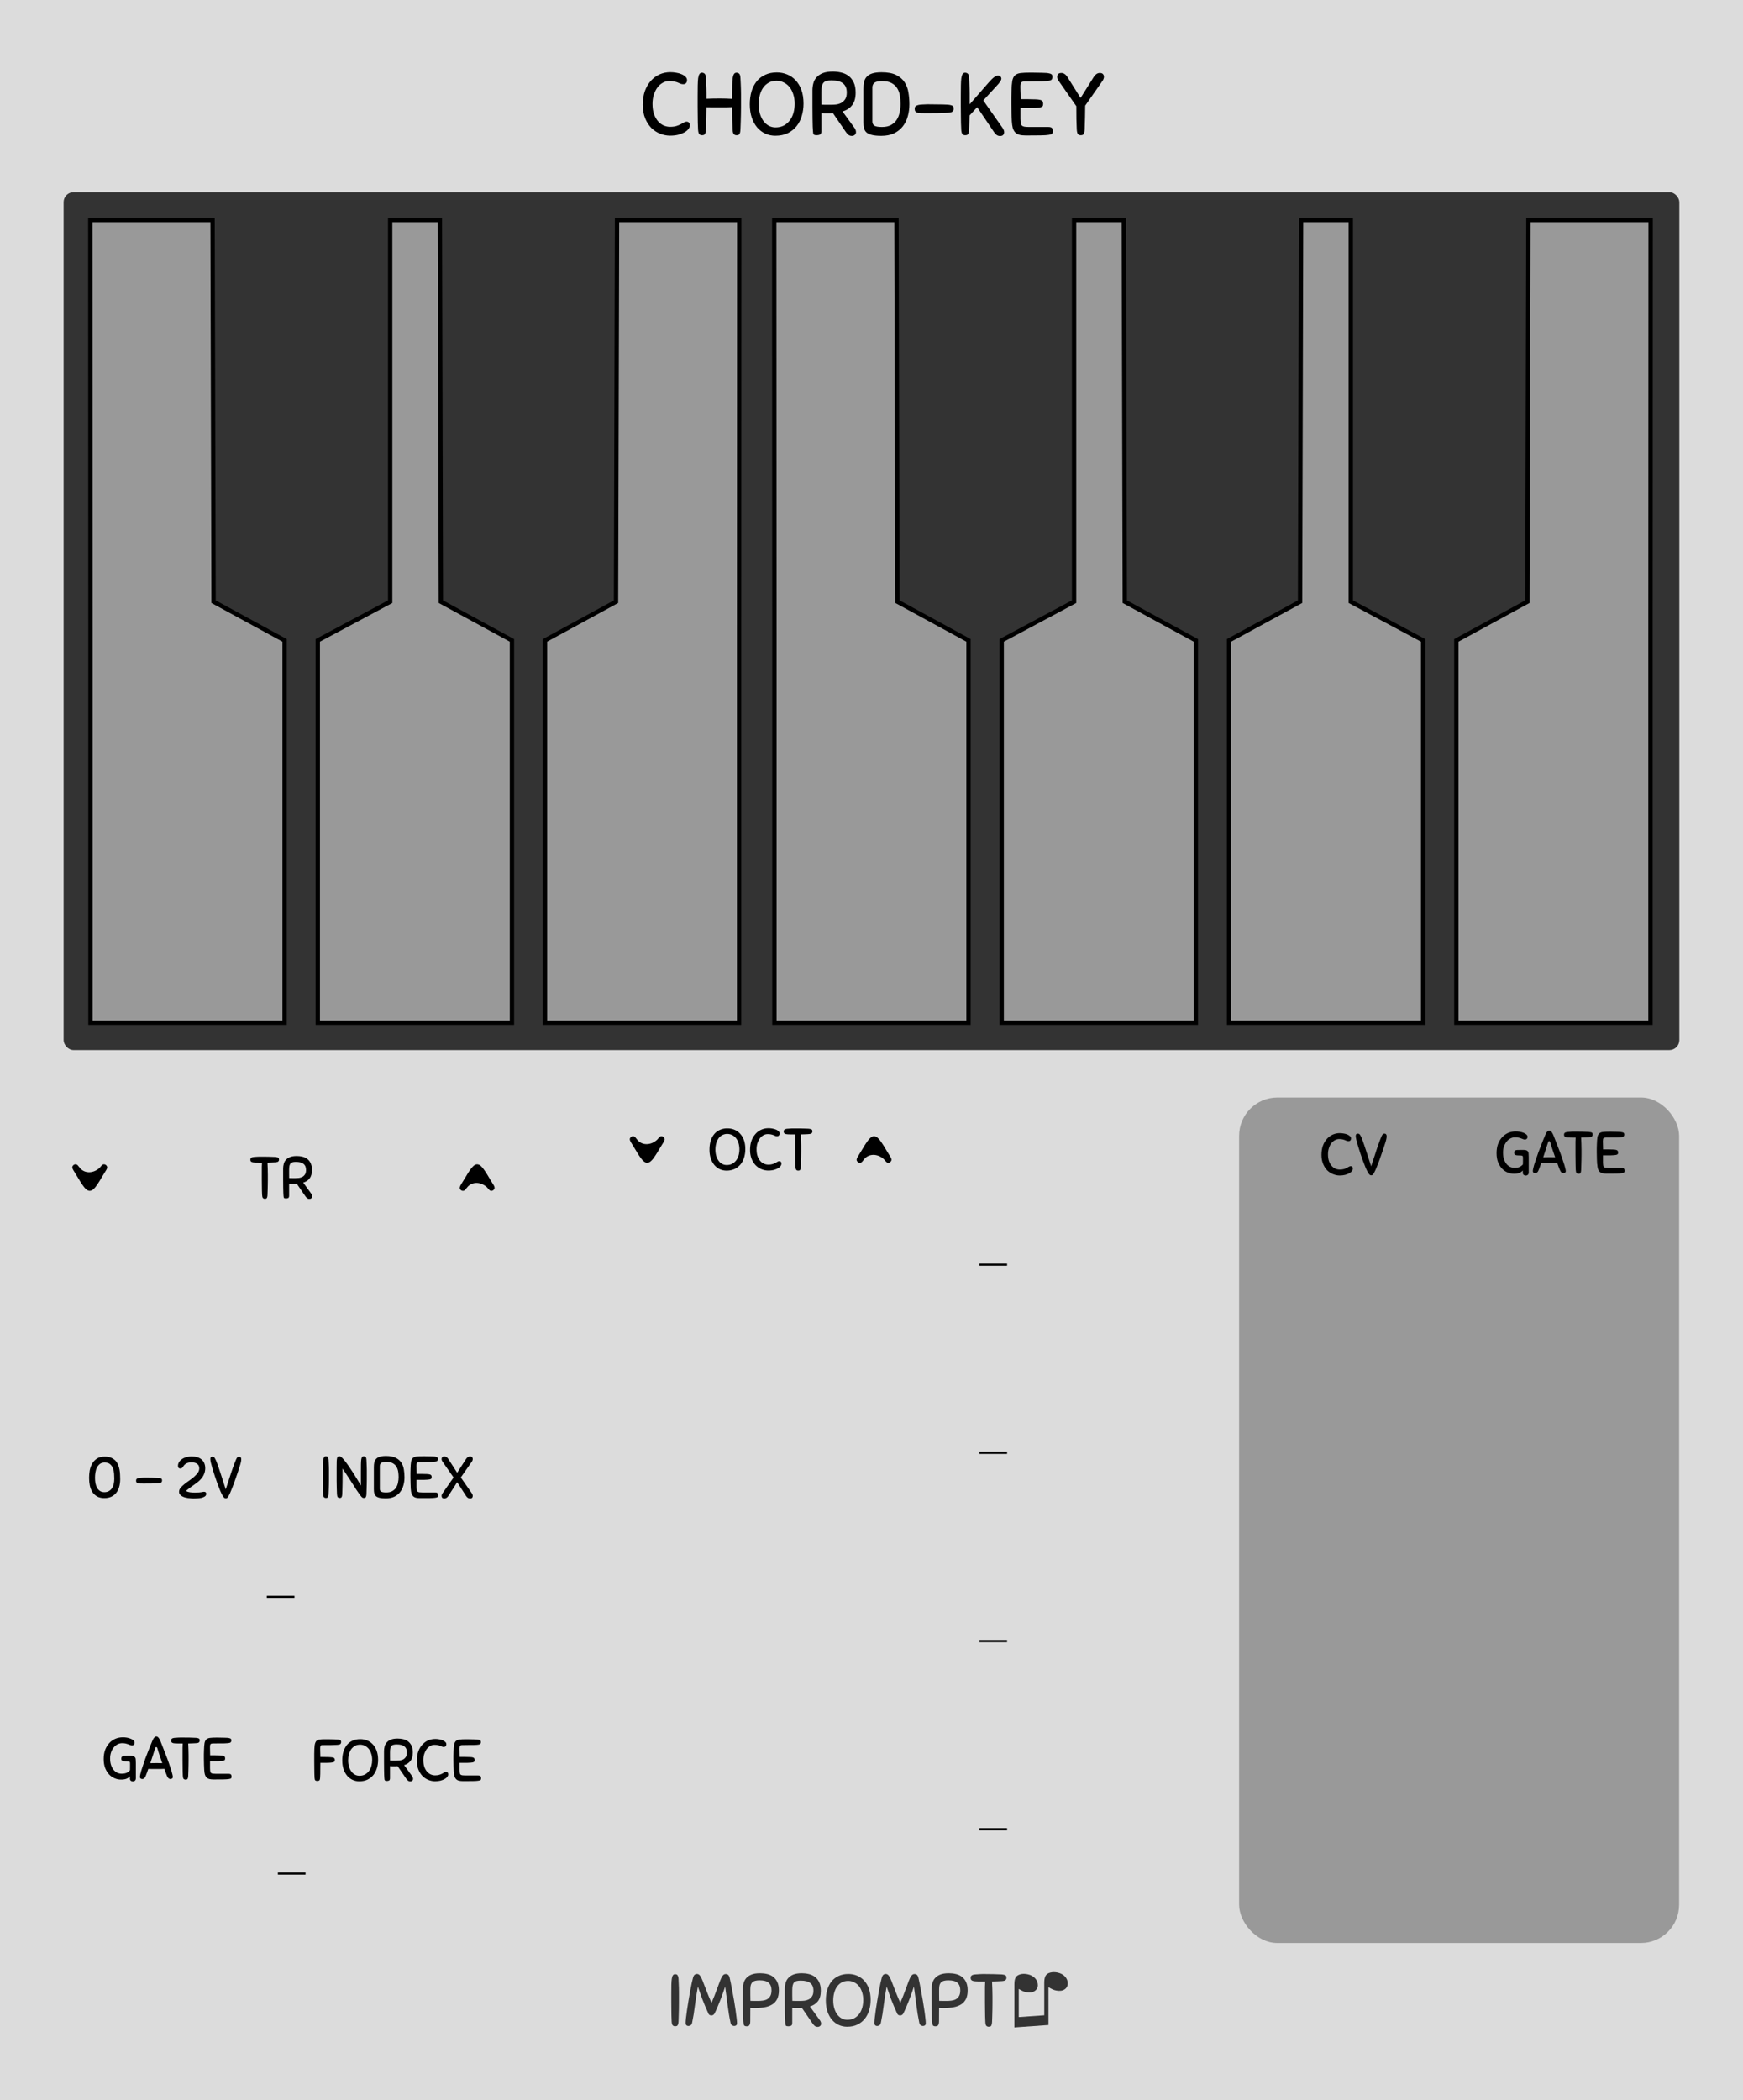 <?xml version="1.0" encoding="UTF-8" standalone="no"?>
<svg
   xmlns:dc="http://purl.org/dc/elements/1.1/"
   xmlns:cc="http://creativecommons.org/ns#"
   xmlns:rdf="http://www.w3.org/1999/02/22-rdf-syntax-ns#"
   xmlns:svg="http://www.w3.org/2000/svg"
   xmlns="http://www.w3.org/2000/svg"
   xmlns:sodipodi="http://sodipodi.sourceforge.net/DTD/sodipodi-0.dtd"
   xmlns:inkscape="http://www.inkscape.org/namespaces/inkscape"
   width="106.68mm"
   height="128.5mm"
   viewBox="0 0 106.68 128.5"
   version="1.1"
   id="svg60"
   sodipodi:docname="ChordKey.svg"
   inkscape:version="0.92.2 (5c3e80d, 2017-08-06)">
  <defs
     id="defs64" />
  <sodipodi:namedview
     pagecolor="#ffffff"
     bordercolor="#666666"
     borderopacity="1"
     objecttolerance="10"
     gridtolerance="10"
     guidetolerance="10"
     inkscape:pageopacity="0"
     inkscape:pageshadow="2"
     inkscape:window-width="1013"
     inkscape:window-height="790"
     id="namedview62"
     showgrid="false"
     inkscape:document-units="mm"
     units="mm"
     inkscape:zoom="1.2421053"
     inkscape:cx="209.23768"
     inkscape:cy="139.39816"
     inkscape:window-x="533"
     inkscape:window-y="205"
     inkscape:window-maximized="0"
     inkscape:current-layer="svg60" />
  <path
     d="M 0,0 H 106.68 V 128.5 H 0 Z m 0,0"
     id="path2"
     inkscape:connector-curvature="0"
     style="fill:#dcdcdc;stroke-width:1" />
  <rect
     rx="2.34"
     ry="2.34"
     y="67.151"
     x="75.84"
     height="51.73"
     width="26.93"
     id="rect4"
     style="fill:#999999;stroke-width:1;paint-order:stroke markers fill" />
  <g
     style="line-height:1.25;stroke-width:0.781"
     id="g8"
     transform="matrix(1.28,0,0,1.28,0,-0.096)">
    <path
       word-spacing="0"
       letter-spacing="0"
       font-weight="400"
       aria-label="♫"
       font-size="3.528"
       style="font-weight:400;font-size:3.528px;font-family:Arial;-inkscape-font-specification:'Arial, Normal';font-variant-ligatures:normal;font-variant-caps:normal;font-variant-numeric:normal;font-feature-settings:normal;text-align:start;letter-spacing:0;word-spacing:0;fill:#333333;stroke-width:0.781"
       d="m 50.134,96.87 -1.63,0.115 v -2.06 q 0,-0.23 0.065,-0.333 0.064,-0.104 0.22,-0.147 0.153,-0.043 0.348,-0.002 0.223,0.047 0.356,0.19 0.133,0.146 0.133,0.33 0,0.186 -0.157,0.286 -0.158,0.103 -0.408,0.05 -0.082,-0.018 -0.143,-0.044 -0.064,-0.027 -0.205,-0.11 v 1.345 l 1.22,-0.085 v -1.554 q 0,-0.225 0.064,-0.337 0.066,-0.11 0.226,-0.151 0.16,-0.04 0.348,0 0.223,0.047 0.354,0.19 0.13,0.14 0.13,0.325 0,0.195 -0.156,0.294 -0.156,0.1 -0.408,0.047 -0.16,-0.034 -0.357,-0.16 z"
       id="path6"
       inkscape:connector-curvature="0" />
  </g>
  <g
     style="line-height:1.25;stroke-width:0.781"
     id="g12"
     transform="matrix(1.28,0,0,1.28,0,-0.096)">
    <path
       word-spacing="0"
       letter-spacing="0"
       font-size="3.528"
       font-weight="400"
       aria-label="IMPROMPT"
       d="m 32.116,96.698 q -0.007,-0.127 -0.01,-0.265 0,-0.137 -0.004,-0.296 -0.003,-0.159 -0.003,-0.342 v -0.417 q 0,-0.25 0.003,-0.426 0.004,-0.18 0.021,-0.293 0.018,-0.113 0.053,-0.166 0.04,-0.053 0.102,-0.053 0.032,0 0.06,0.007 0.03,0.007 0.05,0.032 0.02,0.02 0.035,0.067 0.018,0.042 0.021,0.113 0.007,0.127 0.01,0.225 l 0.008,0.198 q 0.003,0.095 0.003,0.201 v 0.536 q 0,0.145 -0.003,0.286 l -0.007,0.286 -0.01,0.303 q -0.004,0.085 -0.018,0.13 -0.015,0.047 -0.036,0.071 -0.02,0.025 -0.05,0.028 -0.027,0.007 -0.063,0.007 -0.063,0 -0.109,-0.042 -0.046,-0.046 -0.053,-0.19 z m 1.754,-0.381 q -0.162,-0.357 -0.29,-0.688 -0.123,-0.335 -0.21,-0.596 -0.082,0.437 -0.139,0.882 -0.053,0.444 -0.137,0.85 -0.02,0.092 -0.078,0.123 -0.056,0.028 -0.095,0.028 -0.064,0 -0.102,-0.038 -0.036,-0.04 -0.036,-0.1 0,-0.08 0.018,-0.246 0.021,-0.17 0.05,-0.381 0.031,-0.212 0.07,-0.445 l 0.078,-0.448 0.077,-0.395 q 0.04,-0.176 0.067,-0.271 0.046,-0.163 0.187,-0.163 0.085,0 0.145,0.085 0.06,0.081 0.127,0.254 0.07,0.17 0.166,0.43 0.098,0.262 0.254,0.614 0.151,-0.352 0.243,-0.61 0.095,-0.261 0.16,-0.43 0.066,-0.173 0.126,-0.254 0.06,-0.085 0.148,-0.085 0.081,0 0.123,0.042 0.043,0.039 0.064,0.12 0.025,0.099 0.06,0.275 0.035,0.173 0.074,0.388 0.042,0.212 0.081,0.445 0.04,0.233 0.07,0.444 0.032,0.212 0.05,0.385 0.021,0.17 0.021,0.261 0,0.056 -0.039,0.092 -0.038,0.031 -0.098,0.031 -0.04,0 -0.096,-0.028 -0.056,-0.032 -0.077,-0.123 -0.043,-0.201 -0.078,-0.417 l -0.063,-0.433 -0.057,-0.441 q -0.028,-0.223 -0.06,-0.441 -0.046,0.14 -0.106,0.31 -0.06,0.17 -0.127,0.342 -0.067,0.17 -0.137,0.335 -0.07,0.166 -0.138,0.3 -0.024,0.046 -0.067,0.07 -0.039,0.022 -0.08,0.022 -0.047,0 -0.09,-0.021 -0.038,-0.025 -0.06,-0.074 z m 2.005,0.377 q 0,0.085 -0.018,0.13 -0.014,0.047 -0.039,0.071 -0.02,0.025 -0.053,0.029 -0.028,0.007 -0.056,0.007 -0.095,0 -0.127,-0.043 -0.028,-0.042 -0.039,-0.19 -0.007,-0.078 -0.01,-0.226 -0.004,-0.148 -0.007,-0.353 0,-0.204 -0.004,-0.451 v -0.522 q 0,-0.131 0.032,-0.265 0.032,-0.134 0.12,-0.243 0.091,-0.11 0.25,-0.177 0.162,-0.067 0.42,-0.067 0.18,0 0.342,0.039 0.162,0.039 0.286,0.134 0.123,0.095 0.198,0.254 0.074,0.159 0.074,0.395 0,0.247 -0.082,0.41 -0.08,0.162 -0.229,0.257 -0.148,0.095 -0.353,0.134 -0.204,0.039 -0.448,0.039 h -0.12 q -0.06,0 -0.134,-0.007 z m 1.016,-1.485 q 0,-0.236 -0.134,-0.356 -0.13,-0.12 -0.438,-0.12 -0.116,0 -0.2,0.021 -0.082,0.018 -0.135,0.067 -0.053,0.046 -0.08,0.127 -0.026,0.081 -0.026,0.205 v 0.275 q 0,0.151 0.004,0.286 0.081,0.004 0.18,0.004 h 0.19 q 0.106,0 0.22,-0.015 0.115,-0.014 0.207,-0.063 0.092,-0.053 0.152,-0.152 0.06,-0.102 0.06,-0.278 z m 1.451,0.84 -0.102,0.007 h -0.223 q -0.06,0 -0.134,-0.007 v 0.716 q 0,0.113 -0.056,0.14 -0.053,0.026 -0.134,0.026 -0.042,0 -0.067,-0.007 -0.025,-0.004 -0.042,-0.018 -0.015,-0.018 -0.025,-0.05 -0.007,-0.031 -0.01,-0.088 -0.008,-0.063 -0.01,-0.183 -0.005,-0.123 -0.008,-0.318 0,-0.194 -0.004,-0.469 v -0.652 q 0,-0.145 0.035,-0.279 0.036,-0.138 0.127,-0.24 0.092,-0.106 0.247,-0.17 0.16,-0.063 0.402,-0.063 0.173,0 0.336,0.039 0.165,0.039 0.292,0.134 0.127,0.095 0.205,0.258 0.078,0.162 0.078,0.405 0,0.325 -0.14,0.505 -0.139,0.176 -0.382,0.25 l 0.472,0.65 q 0.064,0.084 0.064,0.172 0,0.07 -0.05,0.11 -0.046,0.042 -0.116,0.042 -0.078,0 -0.134,-0.042 -0.057,-0.046 -0.106,-0.117 z m 0.554,-0.822 q 0,-0.244 -0.148,-0.36 -0.145,-0.12 -0.462,-0.12 -0.117,0 -0.194,0.021 -0.078,0.018 -0.124,0.07 -0.046,0.054 -0.067,0.149 -0.018,0.091 -0.018,0.236 v 0.24 q 0,0.138 0.004,0.25 0.081,0.005 0.18,0.005 h 0.19 q 0.1,0 0.208,-0.011 0.113,-0.014 0.21,-0.064 0.094,-0.052 0.157,-0.148 0.064,-0.099 0.064,-0.268 z m 1.61,1.725 q -0.213,0 -0.399,-0.085 -0.184,-0.085 -0.322,-0.243 -0.137,-0.163 -0.218,-0.395 -0.078,-0.233 -0.078,-0.53 0,-0.278 0.067,-0.511 0.07,-0.233 0.205,-0.402 0.137,-0.17 0.338,-0.261 0.202,-0.096 0.466,-0.096 0.215,0 0.41,0.078 0.193,0.078 0.338,0.233 0.148,0.155 0.233,0.388 0.085,0.233 0.085,0.543 0,0.258 -0.07,0.49 -0.068,0.233 -0.209,0.41 -0.138,0.173 -0.35,0.278 -0.21,0.103 -0.497,0.103 z m 0.006,-0.332 q 0.194,0 0.34,-0.077 0.144,-0.082 0.24,-0.212 0.094,-0.13 0.14,-0.3 0.046,-0.173 0.046,-0.353 0,-0.218 -0.06,-0.388 -0.057,-0.173 -0.155,-0.29 -0.1,-0.115 -0.23,-0.175 -0.13,-0.064 -0.278,-0.064 -0.177,0 -0.31,0.074 -0.13,0.074 -0.223,0.201 -0.088,0.127 -0.134,0.3 -0.046,0.17 -0.046,0.363 0,0.209 0.053,0.381 0.053,0.17 0.141,0.29 0.092,0.12 0.215,0.187 0.124,0.063 0.261,0.063 z m 2.384,-0.303 q -0.162,-0.357 -0.29,-0.688 -0.123,-0.335 -0.21,-0.596 -0.082,0.437 -0.138,0.882 -0.053,0.444 -0.138,0.85 -0.02,0.092 -0.078,0.123 -0.056,0.028 -0.095,0.028 -0.063,0 -0.102,-0.038 -0.036,-0.04 -0.036,-0.1 0,-0.08 0.018,-0.246 0.021,-0.17 0.05,-0.381 0.031,-0.212 0.07,-0.445 l 0.078,-0.448 0.077,-0.395 q 0.04,-0.176 0.067,-0.271 0.046,-0.163 0.187,-0.163 0.085,0 0.145,0.085 0.06,0.081 0.127,0.254 0.07,0.17 0.166,0.43 0.1,0.262 0.254,0.614 0.151,-0.352 0.243,-0.61 0.095,-0.261 0.16,-0.43 0.066,-0.173 0.126,-0.254 0.06,-0.085 0.148,-0.085 0.081,0 0.124,0.042 0.042,0.039 0.063,0.12 0.025,0.099 0.06,0.275 0.035,0.173 0.074,0.388 0.042,0.212 0.081,0.445 0.04,0.233 0.07,0.444 0.033,0.212 0.05,0.385 0.021,0.17 0.021,0.261 0,0.056 -0.038,0.092 -0.04,0.031 -0.1,0.031 -0.038,0 -0.094,-0.028 -0.057,-0.032 -0.078,-0.123 -0.042,-0.201 -0.078,-0.417 L 43.817,95.915 43.76,95.474 q -0.028,-0.223 -0.06,-0.441 -0.045,0.14 -0.105,0.31 -0.06,0.17 -0.127,0.342 -0.067,0.17 -0.138,0.335 -0.07,0.166 -0.138,0.3 -0.024,0.046 -0.067,0.07 -0.038,0.022 -0.08,0.022 -0.047,0 -0.089,-0.021 -0.039,-0.025 -0.06,-0.074 z m 2.005,0.377 q 0,0.085 -0.018,0.13 -0.014,0.047 -0.038,0.071 -0.022,0.025 -0.053,0.029 -0.029,0.007 -0.057,0.007 -0.095,0 -0.127,-0.043 -0.028,-0.042 -0.039,-0.19 -0.007,-0.078 -0.01,-0.226 -0.004,-0.148 -0.007,-0.353 0,-0.204 -0.004,-0.451 v -0.522 q 0,-0.131 0.032,-0.265 0.032,-0.134 0.12,-0.243 0.092,-0.11 0.25,-0.177 0.163,-0.067 0.42,-0.067 0.18,0 0.342,0.039 0.163,0.039 0.286,0.134 0.124,0.095 0.198,0.254 0.074,0.159 0.074,0.395 0,0.247 -0.08,0.41 -0.083,0.162 -0.23,0.257 -0.149,0.095 -0.353,0.134 -0.205,0.039 -0.449,0.039 h -0.12 q -0.06,0 -0.134,-0.007 z m 1.016,-1.485 q 0,-0.236 -0.134,-0.356 -0.13,-0.12 -0.438,-0.12 -0.116,0 -0.2,0.021 -0.082,0.018 -0.135,0.067 -0.053,0.046 -0.08,0.127 -0.025,0.081 -0.025,0.205 v 0.275 q 0,0.151 0.003,0.286 0.081,0.004 0.18,0.004 h 0.19 q 0.106,0 0.22,-0.015 0.116,-0.014 0.207,-0.063 0.092,-0.053 0.152,-0.152 0.06,-0.102 0.06,-0.278 z m 1.974,-0.437 q -0.099,0.007 -0.212,0.01 l -0.243,0.007 0.007,0.18 0.007,0.166 q 0.004,0.085 0.004,0.176 0.003,0.092 0.003,0.205 v 0.307 q 0,0.144 -0.003,0.293 l -0.007,0.292 -0.01,0.307 q -0.004,0.085 -0.019,0.13 -0.01,0.047 -0.03,0.072 -0.023,0.024 -0.05,0.028 -0.029,0.007 -0.064,0.007 -0.064,0 -0.11,-0.043 -0.042,-0.045 -0.049,-0.19 -0.007,-0.127 -0.01,-0.268 0,-0.141 -0.004,-0.304 -0.004,-0.162 -0.004,-0.349 V 95.04 q 0.004,-0.145 0.011,-0.25 h -0.145 q -0.148,0 -0.254,-0.005 -0.102,-0.004 -0.169,-0.017 -0.067,-0.018 -0.099,-0.053 -0.028,-0.036 -0.028,-0.1 0,-0.03 0.007,-0.055 0.007,-0.029 0.032,-0.05 0.025,-0.025 0.067,-0.039 0.046,-0.014 0.116,-0.02 l 0.12,-0.008 0.106,-0.007 q 0.053,-0.004 0.11,-0.004 h 0.13 q 0.208,0 0.392,0.004 0.186,0.004 0.395,0.014 0.084,0.007 0.13,0.021 0.046,0.011 0.07,0.032 0.025,0.021 0.03,0.05 0.006,0.028 0.006,0.063 0,0.064 -0.046,0.106 -0.042,0.042 -0.187,0.05 z"
       style="font-weight:400;font-size:3.528px;font-family:Sniglet;-inkscape-font-specification:'Sniglet, Normal';font-variant-ligatures:normal;font-variant-caps:normal;font-variant-numeric:normal;font-feature-settings:normal;text-align:start;letter-spacing:0;word-spacing:0;fill:#333333;stroke-width:0.781"
       id="path10"
       inkscape:connector-curvature="0" />
  </g>
  <path
     word-spacing="0"
     letter-spacing="0"
     font-size="2.822"
     font-weight="400"
     style="font-weight:400;font-size:2.822px;line-height:1.25;font-family:Sniglet;-inkscape-font-specification:'Sniglet, Normal';font-variant-ligatures:normal;font-variant-caps:normal;font-variant-numeric:normal;font-feature-settings:normal;text-align:start;letter-spacing:0;word-spacing:0;stroke-width:1"
     d="m 92.771,69.224 q 0.12,0 0.246,0.022 0.128,0.022 0.232,0.064 0.105,0.041 0.173,0.102 0.069,0.061 0.069,0.141 0,0.082 -0.044,0.125 -0.044,0.044 -0.109,0.044 -0.061,0 -0.115,-0.022 l -0.115,-0.046 q -0.064,-0.026 -0.156,-0.047 -0.09,-0.022 -0.227,-0.022 -0.152,0 -0.285,0.073 -0.131,0.068 -0.23,0.195 -0.102,0.123 -0.16,0.294 -0.058,0.168 -0.058,0.366 0,0.243 0.061,0.42 0.061,0.177 0.159,0.292 0.102,0.115 0.224,0.174 0.128,0.054 0.252,0.054 0.206,0 0.325,-0.058 0.123,-0.061 0.196,-0.154 0.004,-0.077 0.004,-0.182 v -0.228 q 0,-0.047 -0.008,-0.073 -0.008,-0.028 -0.036,-0.044 -0.029,-0.013 -0.087,-0.018 -0.054,-0.004 -0.148,-0.004 -0.115,0 -0.188,-0.028 -0.072,-0.033 -0.072,-0.134 0,-0.072 0.036,-0.115 0.04,-0.047 0.159,-0.054 h 0.069 q 0.051,-0.004 0.105,-0.004 h 0.198 q 0.109,0 0.174,0.022 0.064,0.018 0.115,0.086 0.026,0.036 0.028,0.128 0.008,0.09 0.008,0.209 v 0.932 q 0,0.097 -0.054,0.145 -0.051,0.046 -0.119,0.046 -0.083,0 -0.137,-0.042 -0.051,-0.038 -0.051,-0.131 v -0.141 q -0.093,0.109 -0.224,0.154 -0.127,0.049 -0.32,0.049 -0.2,0 -0.392,-0.079 -0.192,-0.079 -0.339,-0.236 -0.148,-0.159 -0.243,-0.393 -0.09,-0.238 -0.09,-0.553 0,-0.315 0.09,-0.559 0.095,-0.246 0.253,-0.416 0.16,-0.173 0.372,-0.264 0.214,-0.09 0.461,-0.09 z m 2.706,2.373 q -0.037,-0.087 -0.079,-0.198 -0.038,-0.115 -0.087,-0.243 l -0.228,0.009 h -0.524 q -0.127,0 -0.23,-0.004 l -0.084,0.238 q -0.038,0.111 -0.076,0.198 -0.072,0.184 -0.21,0.184 -0.051,0 -0.097,-0.032 -0.044,-0.033 -0.044,-0.095 0,-0.061 0.022,-0.159 0.022,-0.102 0.054,-0.212 l 0.077,-0.236 q 0.038,-0.123 0.077,-0.228 0.035,-0.115 0.1,-0.292 l 0.145,-0.376 0.151,-0.384 q 0.077,-0.192 0.138,-0.333 0.014,-0.035 0.036,-0.077 0.022,-0.047 0.051,-0.087 0.032,-0.038 0.068,-0.069 0.04,-0.029 0.087,-0.029 0.046,0 0.086,0.033 0.04,0.028 0.069,0.072 0.032,0.044 0.054,0.09 0.026,0.049 0.04,0.084 l 0.131,0.333 q 0.077,0.187 0.148,0.379 0.077,0.192 0.141,0.365 0.064,0.173 0.104,0.292 l 0.073,0.224 q 0.044,0.119 0.079,0.236 0.036,0.115 0.058,0.218 0.026,0.096 0.026,0.157 0,0.061 -0.047,0.095 -0.044,0.032 -0.093,0.032 -0.064,0 -0.119,-0.044 -0.055,-0.046 -0.095,-0.141 z m -0.64,-0.794 0.174,0.003 q 0.086,0 0.173,0.004 l -0.087,-0.252 -0.083,-0.243 -0.068,-0.212 -0.051,-0.177 q -0.013,-0.047 -0.032,-0.077 -0.018,-0.028 -0.047,-0.028 -0.028,0 -0.046,0.032 -0.019,0.029 -0.033,0.077 -0.044,0.147 -0.123,0.384 l -0.163,0.497 q 0.097,-0.004 0.196,-0.004 0.097,-0.004 0.192,-0.004 z m 2.401,-1.219 q -0.102,0.008 -0.218,0.01 l -0.248,0.008 0.008,0.184 0.008,0.17 q 0.004,0.086 0.004,0.179 0.004,0.095 0.004,0.21 v 0.315 q 0,0.148 -0.004,0.3 l -0.008,0.3 -0.01,0.315 q -0.004,0.087 -0.018,0.133 -0.01,0.047 -0.033,0.073 -0.022,0.026 -0.051,0.028 -0.028,0.008 -0.064,0.008 -0.064,0 -0.113,-0.044 -0.044,-0.046 -0.051,-0.195 -0.006,-0.131 -0.009,-0.274 0,-0.145 -0.004,-0.311 -0.004,-0.166 -0.004,-0.358 v -0.776 q 0.004,-0.148 0.01,-0.256 h -0.148 q -0.151,0 -0.26,-0.005 -0.105,-0.004 -0.174,-0.018 -0.068,-0.018 -0.101,-0.054 -0.028,-0.036 -0.028,-0.102 0,-0.031 0.008,-0.056 0.008,-0.029 0.032,-0.051 0.026,-0.026 0.069,-0.038 0.047,-0.015 0.119,-0.023 l 0.123,-0.008 0.109,-0.008 q 0.054,-0.004 0.111,-0.004 h 0.134 q 0.212,0 0.401,0.004 0.192,0.004 0.404,0.015 0.087,0.008 0.133,0.02 0.047,0.01 0.073,0.033 0.026,0.022 0.028,0.051 0.008,0.028 0.008,0.064 0,0.064 -0.046,0.109 -0.044,0.044 -0.192,0.051 z m 0.515,1.647 q -0.008,-0.115 -0.015,-0.315 -0.008,-0.198 -0.008,-0.407 v -0.246 l 0.008,-0.264 q 0.008,-0.269 0.033,-0.42 0.028,-0.151 0.108,-0.228 0.083,-0.077 0.232,-0.093 0.148,-0.018 0.394,-0.018 h 0.077 q 0.077,0 0.179,0.004 0.105,0 0.218,0.004 l 0.192,0.008 q 0.078,0.008 0.125,0.022 0.051,0.01 0.077,0.032 0.026,0.018 0.031,0.047 0.008,0.026 0.008,0.058 0,0.083 -0.046,0.123 -0.047,0.036 -0.192,0.047 -0.072,0.008 -0.212,0.01 h -0.282 q -0.145,0 -0.261,0.004 h -0.145 q -0.093,0.004 -0.133,0.044 -0.036,0.036 -0.036,0.177 l 0.004,0.159 q 0.008,0.123 0.008,0.346 h 0.3 q 0.192,0 0.311,0.009 0.123,0.004 0.187,0.022 0.069,0.018 0.095,0.058 0.026,0.038 0.026,0.105 0,0.032 -0.008,0.061 -0.004,0.026 -0.029,0.047 -0.026,0.018 -0.072,0.032 -0.047,0.01 -0.134,0.018 -0.105,0.008 -0.198,0.01 h -0.484 v 0.44 l 0.008,0.123 q 0.004,0.059 0.014,0.099 0.014,0.038 0.047,0.064 0.036,0.026 0.102,0.038 0.067,0.009 0.179,0.009 h 0.777 q 0.128,0 0.159,0.046 0.032,0.047 0.032,0.128 0,0.064 -0.028,0.1 -0.029,0.033 -0.141,0.047 -0.109,0.018 -0.329,0.022 -0.218,0.004 -0.6,0.004 -0.163,0 -0.266,-0.029 -0.105,-0.028 -0.17,-0.097 -0.064,-0.069 -0.097,-0.177 -0.029,-0.113 -0.038,-0.271 z"
     id="path14"
     inkscape:connector-curvature="0" />
  <path
     word-spacing="0"
     letter-spacing="0"
     font-size="10.667"
     font-weight="400"
     style="font-weight:400;font-size:10.667px;line-height:1.25;font-family:Sniglet;-inkscape-font-specification:'Sniglet, Normal';font-variant-ligatures:normal;font-variant-caps:normal;font-variant-numeric:normal;font-feature-settings:normal;text-align:start;letter-spacing:0;word-spacing:0;stroke-width:1"
     d="m 82.006,69.332 q 0.119,0 0.238,0.022 0.123,0.018 0.221,0.061 0.097,0.04 0.159,0.102 0.064,0.056 0.064,0.136 0,0.083 -0.042,0.128 -0.044,0.042 -0.109,0.042 -0.061,0 -0.109,-0.018 -0.046,-0.022 -0.108,-0.047 -0.059,-0.026 -0.141,-0.044 -0.083,-0.022 -0.221,-0.022 -0.137,0 -0.264,0.073 -0.123,0.068 -0.218,0.195 -0.09,0.123 -0.143,0.294 -0.054,0.168 -0.054,0.367 0,0.244 0.061,0.422 0.064,0.177 0.166,0.292 0.102,0.113 0.227,0.17 0.131,0.054 0.261,0.054 0.154,0 0.26,-0.032 0.105,-0.032 0.177,-0.072 0.077,-0.038 0.131,-0.073 0.054,-0.032 0.105,-0.032 0.061,0 0.097,0.036 0.036,0.032 0.036,0.119 0,0.072 -0.058,0.148 -0.055,0.072 -0.163,0.133 -0.105,0.058 -0.253,0.097 -0.148,0.038 -0.333,0.038 -0.201,0 -0.404,-0.082 -0.198,-0.079 -0.358,-0.234 -0.154,-0.159 -0.251,-0.394 -0.099,-0.238 -0.099,-0.55 0,-0.316 0.087,-0.562 0.09,-0.246 0.243,-0.415 0.154,-0.174 0.358,-0.264 0.205,-0.09 0.435,-0.09 z m 2.102,2.413 q -0.047,0.087 -0.087,0.128 -0.036,0.038 -0.093,0.038 -0.059,0 -0.102,-0.038 -0.042,-0.041 -0.093,-0.124 -0.064,-0.109 -0.148,-0.3 -0.079,-0.192 -0.163,-0.416 -0.082,-0.227 -0.163,-0.47 -0.079,-0.242 -0.143,-0.454 -0.061,-0.214 -0.102,-0.371 -0.036,-0.164 -0.036,-0.23 0,-0.074 0.029,-0.11 0.029,-0.036 0.111,-0.036 0.047,0 0.081,0.026 0.036,0.02 0.09,0.129 0.044,0.083 0.093,0.218 0.051,0.133 0.105,0.294 0.058,0.164 0.115,0.346 l 0.115,0.352 0.11,0.34 0.093,0.292 0.097,-0.294 0.113,-0.34 0.115,-0.355 q 0.058,-0.179 0.115,-0.339 l 0.109,-0.293 q 0.051,-0.133 0.09,-0.22 0.051,-0.105 0.087,-0.131 0.038,-0.026 0.079,-0.026 0.083,0 0.113,0.045 0.032,0.038 0.032,0.119 0,0.072 -0.022,0.173 -0.02,0.102 -0.077,0.271 -0.051,0.166 -0.136,0.415 l -0.214,0.611 q -0.032,0.097 -0.077,0.202 -0.038,0.105 -0.082,0.206 -0.038,0.097 -0.079,0.188 -0.038,0.09 -0.077,0.155 z"
     id="path16"
     inkscape:connector-curvature="0" />
  <g
     style="line-height:1.25;stroke-width:0.781"
     id="g20"
     transform="matrix(1.28,0,0,1.28,0,-0.096)">
    <path
       word-spacing="0"
       letter-spacing="0"
       font-size="2.822"
       font-weight="400"
       aria-label="OCT +1"
       style="font-weight:400;font-size:2.822px;font-family:Sniglet;-inkscape-font-specification:'Sniglet, Normal';font-variant-ligatures:normal;font-variant-caps:normal;font-variant-numeric:normal;font-feature-settings:normal;text-align:start;letter-spacing:0;word-spacing:0;stroke-width:0.781"
       d="m 34.738,56.03 a 0.76,0.76 0 0 1 -0.32,-0.068 0.759,0.759 0 0 1 -0.256,-0.195 0.988,0.988 0 0 1 -0.175,-0.316 1.335,1.335 0 0 1 -0.062,-0.423 c 0,-0.149 0.018,-0.286 0.054,-0.41 a 0.942,0.942 0 0 1 0.164,-0.321 0.735,0.735 0 0 1 0.27,-0.21 0.865,0.865 0 0 1 0.373,-0.075 c 0.114,0 0.223,0.02 0.327,0.062 a 0.736,0.736 0 0 1 0.27,0.186 c 0.08,0.082 0.143,0.186 0.188,0.31 0.044,0.124 0.067,0.27 0.067,0.435 0,0.137 -0.019,0.268 -0.056,0.393 a 0.932,0.932 0 0 1 -0.167,0.327 0.825,0.825 0 0 1 -0.28,0.223 0.907,0.907 0 0 1 -0.397,0.082 z m 0.006,-0.266 c 0.103,0 0.193,-0.021 0.27,-0.062 a 0.59,0.59 0 0 0 0.193,-0.17 0.714,0.714 0 0 0 0.113,-0.24 1.084,1.084 0 0 0 -0.011,-0.591 0.687,0.687 0 0 0 -0.125,-0.232 0.53,0.53 0 0 0 -0.406,-0.192 0.502,0.502 0 0 0 -0.426,0.22 0.775,0.775 0 0 0 -0.107,0.24 1.1,1.1 0 0 0 -0.037,0.29 c 0,0.111 0.014,0.213 0.042,0.306 a 0.77,0.77 0 0 0 0.113,0.23 0.464,0.464 0 0 0 0.382,0.2 z m 2,-1.761 a 1.047,1.047 0 0 1 0.358,0.065 c 0.05,0.02 0.092,0.047 0.124,0.08 0.033,0.029 0.05,0.064 0.05,0.106 0,0.043 -0.011,0.076 -0.033,0.1 a 0.117,0.117 0 0 1 -0.085,0.033 0.24,0.24 0 0 1 -0.085,-0.014 2.005,2.005 0 0 0 -0.084,-0.037 0.75,0.75 0 0 0 -0.283,-0.05 0.413,0.413 0 0 0 -0.206,0.056 0.543,0.543 0 0 0 -0.17,0.152 0.807,0.807 0 0 0 -0.112,0.229 0.952,0.952 0 0 0 -0.042,0.288 c 0,0.128 0.016,0.238 0.048,0.33 a 0.708,0.708 0 0 0 0.13,0.229 0.514,0.514 0 0 0 0.381,0.175 0.681,0.681 0 0 0 0.34,-0.082 c 0.04,-0.021 0.075,-0.04 0.103,-0.057 a 0.16,0.16 0 0 1 0.082,-0.025 c 0.032,0 0.057,0.009 0.076,0.028 0.018,0.016 0.028,0.047 0.028,0.093 a 0.192,0.192 0 0 1 -0.045,0.116 0.404,0.404 0 0 1 -0.127,0.104 0.858,0.858 0 0 1 -0.198,0.077 1.102,1.102 0 0 1 -0.26,0.028 0.857,0.857 0 0 1 -0.595,-0.246 0.985,0.985 0 0 1 -0.197,-0.307 1.14,1.14 0 0 1 -0.076,-0.432 c 0,-0.164 0.022,-0.31 0.067,-0.438 a 0.968,0.968 0 0 1 0.19,-0.324 c 0.08,-0.091 0.173,-0.16 0.28,-0.206 a 0.839,0.839 0 0 1 0.34,-0.07 z m 1.913,0.283 c -0.053,0.004 -0.11,0.006 -0.17,0.008 l -0.194,0.006 0.006,0.143 0.006,0.133 c 0.002,0.045 0.003,0.092 0.003,0.14 0.002,0.05 0.003,0.105 0.003,0.165 v 0.245 l -0.003,0.235 -0.006,0.234 -0.008,0.245 a 0.46,0.46 0 0 1 -0.014,0.105 0.115,0.115 0 0 1 -0.026,0.056 0.06,0.06 0 0 1 -0.04,0.023 0.19,0.19 0 0 1 -0.05,0.006 0.124,0.124 0 0 1 -0.087,-0.034 c -0.023,-0.025 -0.036,-0.076 -0.04,-0.152 a 5.191,5.191 0 0 1 -0.008,-0.215 l -0.003,-0.243 c -0.002,-0.087 -0.003,-0.18 -0.003,-0.28 v -0.605 c 0.002,-0.078 0.005,-0.145 0.008,-0.201 h -0.116 c -0.079,0 -0.147,-10e-4 -0.203,-0.003 a 0.837,0.837 0 0 1 -0.135,-0.014 0.158,0.158 0 0 1 -0.08,-0.043 0.125,0.125 0 0 1 -0.022,-0.08 c 0,-0.016 0.002,-0.031 0.006,-0.044 a 0.083,0.083 0 0 1 0.026,-0.04 0.124,0.124 0 0 1 0.053,-0.03 0.431,0.431 0 0 1 0.093,-0.017 l 0.096,-0.006 0.085,-0.006 c 0.028,-0.002 0.057,-0.003 0.087,-0.003 h 0.105 a 15.382,15.382 0 0 1 0.629,0.014 c 0.045,0.004 0.08,0.01 0.105,0.017 a 0.128,0.128 0 0 1 0.056,0.025 0.062,0.062 0 0 1 0.023,0.04 0.19,0.19 0 0 1 0.006,0.05 0.11,0.11 0 0 1 -0.037,0.085 c -0.023,0.022 -0.073,0.036 -0.15,0.04 z"
       id="path18"
       inkscape:connector-curvature="0" />
  </g>
  <g
     transform="matrix(1.28,0,0,1.28,-31.775,-206.569)"
     id="g26"
     style="stroke-width:0.781">
    <rect
       ry="0.476"
       rx="0.476"
       width="77.258"
       height="41.01"
       x="27.866"
       y="170.567"
       id="rect22"
       style="fill:#333333;stroke-width:0.781;paint-order:markers stroke fill" />
    <path
       d="m 45.858,171.897 0.047,18.245 3.398,1.85 V 210.27 H 40.02 v -18.278 l 3.461,-1.85 v -18.245 z m 32.702,0 0.048,18.245 3.397,1.85 v 18.278 h -9.283 v -18.278 l 3.461,-1.85 v -18.245 z m 8.477,0 -0.048,18.245 -3.397,1.85 v 18.278 h 9.282 v -18.278 l -3.46,-1.85 v -18.245 z m -52.049,0 0.048,18.245 3.397,1.85 V 210.27 H 29.15 v -18.278 l -0.008,-20.095 h 3.468 z m 19.34,0 -0.048,18.245 -3.397,1.85 v 18.278 h 9.282 v -18.278 l 0.007,-20.095 h -3.468 z m 13.362,0 0.048,18.245 3.397,1.85 v 18.278 h -9.282 v -18.278 l -0.008,-20.095 h 3.469 z m 30.217,0 -0.048,18.245 -3.397,1.85 v 18.278 h 9.282 v -18.278 l 0.007,-20.095 h -3.468 z"
       id="path24"
       inkscape:connector-curvature="0"
       style="fill:#999999;stroke:#000000;stroke-width:0.207" />
  </g>
  <path
     d="m 61.637,77.375 h -1.693"
     id="path28"
     inkscape:connector-curvature="0"
     style="fill:none;stroke:#000000;stroke-width:0.132" />
  <g
     aria-label="CHORD-KEY"
     style="font-weight:400;font-size:4.233px;line-height:1.25;font-family:Sniglet;-inkscape-font-specification:'Sniglet, Normal';font-variant-ligatures:normal;font-variant-caps:normal;font-variant-numeric:normal;font-feature-settings:normal;text-align:start;letter-spacing:0;word-spacing:0;stroke-width:0.207"
     font-weight="400"
     font-size="4.233"
     letter-spacing="0"
     word-spacing="0"
     id="g32"
     transform="matrix(1.28,0,0,1.28,0,-0.096)">
    <path
       d="m 32.051,3.525 q 0.14,0 0.28,0.025 0.143,0.021 0.258,0.072 0.114,0.047 0.186,0.119 0.076,0.067 0.076,0.16 0,0.098 -0.05,0.149 Q 32.75,4.1 32.673,4.1 32.601,4.1 32.546,4.08 32.491,4.054 32.419,4.024 32.352,3.994 32.254,3.974 32.157,3.948 31.996,3.948 q -0.16,0 -0.309,0.085 -0.144,0.08 -0.254,0.228 -0.106,0.144 -0.17,0.343 -0.063,0.2 -0.063,0.432 0,0.288 0.072,0.495 0.076,0.208 0.195,0.343 0.118,0.132 0.267,0.2 0.152,0.063 0.304,0.063 0.182,0 0.305,-0.038 0.123,-0.038 0.208,-0.085 0.089,-0.047 0.152,-0.085 0.064,-0.038 0.123,-0.038 0.072,0 0.114,0.043 0.042,0.038 0.042,0.14 0,0.084 -0.067,0.173 -0.064,0.085 -0.19,0.156 -0.124,0.068 -0.297,0.115 -0.174,0.042 -0.39,0.042 -0.237,0 -0.474,-0.093 Q 31.331,6.374 31.145,6.192 30.963,6.006 30.849,5.73 30.735,5.451 30.735,5.083 30.735,4.714 30.836,4.426 30.942,4.139 31.12,3.94 31.302,3.736 31.539,3.63 31.78,3.525 32.051,3.525 Z M 35.03,6.26 35.013,5.781 Q 35.009,5.527 35.009,5.197 L 34.721,5.205 H 34.06 q -0.156,0 -0.28,-0.004 -0.003,0.267 -0.008,0.517 -0.004,0.245 -0.017,0.537 -0.004,0.102 -0.02,0.157 -0.013,0.055 -0.039,0.085 -0.025,0.03 -0.06,0.033 -0.029,0.009 -0.071,0.009 -0.076,0 -0.127,-0.05 -0.05,-0.056 -0.06,-0.23 -0.008,-0.152 -0.012,-0.317 0,-0.165 -0.004,-0.356 -0.004,-0.19 -0.004,-0.41 v -0.5 q 0,-0.3 0.004,-0.512 0.004,-0.216 0.021,-0.351 0.021,-0.136 0.063,-0.2 0.043,-0.063 0.119,-0.063 0.072,0 0.127,0.047 0.055,0.046 0.063,0.216 0.009,0.144 0.013,0.262 l 0.009,0.229 q 0.004,0.11 0.004,0.228 v 0.263 q 0.317,-0.013 0.622,-0.013 0.148,0 0.297,0.004 0.152,0.005 0.309,0.013 V 4.676 q 0,-0.3 0.004,-0.512 0.004,-0.216 0.02,-0.351 0.022,-0.136 0.064,-0.2 0.043,-0.063 0.119,-0.063 0.072,0 0.127,0.047 0.055,0.046 0.063,0.216 0.009,0.152 0.013,0.27 l 0.009,0.238 q 0.004,0.114 0.004,0.241 v 0.643 q 0,0.174 -0.004,0.343 l -0.009,0.343 q -0.004,0.174 -0.013,0.364 -0.004,0.102 -0.02,0.157 -0.013,0.055 -0.039,0.085 -0.025,0.03 -0.06,0.033 -0.029,0.009 -0.071,0.009 -0.076,0 -0.127,-0.05 -0.05,-0.056 -0.06,-0.23 z m 2.042,0.304 q -0.254,0 -0.479,-0.101 Q 36.373,6.361 36.208,6.171 36.043,5.976 35.946,5.696 35.853,5.417 35.853,5.061 q 0,-0.334 0.08,-0.613 0.085,-0.28 0.246,-0.483 0.165,-0.203 0.406,-0.313 0.241,-0.115 0.559,-0.115 0.258,0 0.49,0.094 0.234,0.093 0.407,0.279 0.178,0.186 0.28,0.466 0.101,0.28 0.101,0.652 0,0.309 -0.084,0.588 -0.08,0.28 -0.25,0.491 -0.165,0.208 -0.42,0.335 -0.253,0.122 -0.596,0.122 z M 37.08,6.166 q 0.233,0 0.407,-0.093 0.173,-0.097 0.288,-0.254 0.114,-0.156 0.169,-0.36 0.055,-0.207 0.055,-0.423 0,-0.262 -0.072,-0.466 Q 37.859,4.363 37.741,4.223 37.622,4.083 37.465,4.012 37.309,3.935 37.131,3.935 q -0.212,0 -0.372,0.09 -0.157,0.088 -0.267,0.24 -0.106,0.153 -0.161,0.36 -0.055,0.204 -0.055,0.436 0,0.25 0.063,0.458 0.064,0.203 0.17,0.347 0.11,0.144 0.258,0.224 0.148,0.076 0.313,0.076 z M 39.826,5.48 39.703,5.49 h -0.267 q -0.072,0 -0.16,-0.01 v 0.86 q 0,0.135 -0.069,0.17 -0.063,0.029 -0.16,0.029 -0.051,0 -0.08,-0.009 Q 38.937,6.526 38.915,6.51 38.898,6.488 38.885,6.45 38.877,6.412 38.873,6.344 38.865,6.268 38.86,6.124 l -0.008,-0.38 q 0,-0.234 -0.004,-0.564 V 4.397 q 0,-0.174 0.042,-0.335 0.042,-0.165 0.152,-0.287 0.11,-0.127 0.297,-0.204 0.19,-0.076 0.482,-0.076 0.208,0 0.402,0.047 0.2,0.046 0.352,0.16 0.152,0.115 0.245,0.31 0.094,0.194 0.094,0.486 0,0.39 -0.17,0.606 -0.165,0.211 -0.457,0.3 l 0.567,0.78 q 0.076,0.1 0.076,0.207 0,0.084 -0.059,0.131 -0.055,0.05 -0.14,0.05 -0.093,0 -0.16,-0.05 -0.068,-0.055 -0.127,-0.14 z M 40.49,4.494 q 0,-0.292 -0.178,-0.432 -0.173,-0.144 -0.554,-0.144 -0.14,0 -0.233,0.026 -0.093,0.021 -0.148,0.085 -0.055,0.063 -0.08,0.177 -0.022,0.11 -0.022,0.284 v 0.288 q 0,0.165 0.004,0.3 0.098,0.005 0.216,0.005 h 0.229 q 0.118,0 0.25,-0.013 0.135,-0.017 0.25,-0.076 0.114,-0.064 0.19,-0.178 0.076,-0.119 0.076,-0.322 z m 1.665,-0.965 q 0.436,0 0.698,0.131 0.263,0.131 0.402,0.347 0.14,0.216 0.182,0.491 0.047,0.276 0.047,0.56 0,0.308 -0.08,0.583 -0.077,0.276 -0.242,0.483 -0.16,0.203 -0.415,0.326 -0.254,0.119 -0.605,0.119 -0.28,0 -0.449,-0.043 Q 41.528,6.488 41.435,6.408 41.346,6.328 41.316,6.205 41.286,6.082 41.286,5.917 V 4.325 q 0,-0.182 0.03,-0.33 0.034,-0.148 0.127,-0.25 0.094,-0.106 0.263,-0.16 0.173,-0.056 0.449,-0.056 z m 0.017,2.616 q 0.262,0 0.431,-0.093 0.174,-0.097 0.276,-0.254 0.101,-0.157 0.14,-0.356 0.042,-0.198 0.042,-0.406 0,-0.19 -0.03,-0.38 Q 43.001,4.46 42.908,4.304 42.815,4.147 42.641,4.05 42.468,3.952 42.18,3.952 q -0.262,0 -0.364,0.077 -0.102,0.076 -0.102,0.232 v 1.622 q 0,0.131 0.093,0.199 0.098,0.063 0.365,0.063 z m 3.15,-0.681 -0.449,0.017 q -0.254,0.004 -0.601,0.004 -0.144,0 -0.246,-0.004 -0.101,-0.005 -0.165,-0.022 -0.063,-0.02 -0.093,-0.063 -0.03,-0.042 -0.03,-0.119 0,-0.038 0.009,-0.067 0.008,-0.034 0.038,-0.06 0.03,-0.025 0.08,-0.042 0.056,-0.021 0.14,-0.03 L 44.115,5.07 Q 44.166,5.066 44.213,5.066 44.259,5.061 44.31,5.061 h 0.127 q 0.229,0 0.44,0.005 0.212,0 0.44,0.012 0.102,0.009 0.157,0.026 0.055,0.013 0.085,0.038 0.03,0.025 0.034,0.06 0.008,0.033 0.008,0.075 0,0.077 -0.055,0.127 -0.05,0.051 -0.224,0.06 z M 45.963,6.26 Q 45.954,6.107 45.95,5.942 q 0,-0.165 -0.004,-0.356 -0.004,-0.19 -0.004,-0.41 v -0.5 q 0,-0.3 0.004,-0.512 0.004,-0.216 0.021,-0.351 0.021,-0.136 0.064,-0.2 0.042,-0.063 0.118,-0.063 0.072,0 0.127,0.047 0.055,0.046 0.064,0.216 0.008,0.152 0.012,0.27 l 0.009,0.238 q 0.004,0.114 0.004,0.241 v 0.5 l 0.906,-1.038 q 0.178,-0.203 0.275,-0.266 0.098,-0.068 0.17,-0.068 0.084,0 0.122,0.042 0.043,0.043 0.043,0.106 0,0.025 -0.009,0.05 -0.008,0.026 -0.038,0.073 -0.025,0.042 -0.08,0.11 -0.055,0.063 -0.149,0.165 l -0.588,0.64 0.927,1.32 q 0.034,0.047 0.05,0.097 0.022,0.051 0.022,0.098 0,0.08 -0.046,0.131 -0.043,0.055 -0.153,0.055 -0.089,0 -0.16,-0.05 -0.068,-0.047 -0.128,-0.14 l -0.804,-1.19 -0.364,0.398 -0.009,0.322 q -0.004,0.16 -0.012,0.338 -0.004,0.102 -0.021,0.157 -0.013,0.055 -0.039,0.085 -0.025,0.03 -0.059,0.033 -0.03,0.009 -0.072,0.009 -0.076,0 -0.127,-0.05 -0.05,-0.056 -0.06,-0.23 z M 48.382,5.879 Q 48.373,5.743 48.365,5.51 48.356,5.277 48.356,5.032 V 4.744 L 48.365,4.435 Q 48.373,4.122 48.403,3.944 48.437,3.766 48.53,3.677 48.627,3.588 48.8,3.567 48.974,3.546 49.262,3.546 h 0.089 q 0.089,0 0.212,0.004 0.122,0 0.254,0.004 l 0.224,0.009 q 0.093,0.008 0.148,0.025 0.06,0.013 0.09,0.038 0.029,0.022 0.037,0.055 0.009,0.03 0.009,0.068 0,0.098 -0.055,0.144 -0.055,0.042 -0.225,0.055 -0.084,0.009 -0.25,0.013 h -0.33 q -0.169,0 -0.304,0.004 h -0.17 q -0.11,0.004 -0.156,0.05 -0.043,0.043 -0.043,0.208 l 0.004,0.187 q 0.009,0.143 0.009,0.406 h 0.351 q 0.225,0 0.364,0.008 0.144,0.005 0.22,0.026 0.08,0.021 0.11,0.068 0.03,0.046 0.03,0.122 0,0.038 -0.008,0.072 -0.005,0.03 -0.034,0.055 -0.03,0.021 -0.085,0.038 -0.055,0.013 -0.156,0.022 -0.123,0.008 -0.233,0.012 H 48.796 V 5.756 L 48.805,5.9 q 0.004,0.067 0.017,0.114 0.017,0.047 0.055,0.076 0.042,0.03 0.118,0.043 0.08,0.012 0.212,0.012 h 0.91 q 0.148,0 0.187,0.055 0.038,0.055 0.038,0.148 0,0.077 -0.034,0.119 -0.034,0.038 -0.165,0.055 -0.127,0.021 -0.386,0.025 -0.254,0.005 -0.702,0.005 -0.19,0 -0.314,-0.034 Q 48.619,6.484 48.542,6.403 48.466,6.323 48.428,6.196 48.394,6.065 48.382,5.879 Z M 51.487,6.26 51.47,5.764 Q 51.466,5.498 51.466,5.15 L 50.624,3.944 Q 50.59,3.897 50.569,3.847 50.552,3.796 50.552,3.749 q 0,-0.08 0.042,-0.131 0.046,-0.055 0.157,-0.055 0.088,0 0.156,0.05 0.072,0.047 0.131,0.14 l 0.631,1.004 0.63,-1.004 q 0.06,-0.093 0.128,-0.14 0.072,-0.05 0.16,-0.05 0.11,0 0.153,0.055 0.047,0.05 0.047,0.131 0,0.047 -0.021,0.098 -0.017,0.05 -0.051,0.097 l -0.826,1.181 q 0,0.288 -0.008,0.555 -0.004,0.262 -0.017,0.575 -0.004,0.102 -0.021,0.157 -0.013,0.055 -0.038,0.085 -0.026,0.03 -0.06,0.033 -0.03,0.009 -0.072,0.009 -0.076,0 -0.127,-0.05 -0.05,-0.056 -0.059,-0.23 z"
       style="-inkscape-font-specification:'Sniglet, Normal';font-variant-ligatures:normal;font-variant-caps:normal;font-variant-numeric:normal;font-feature-settings:normal;text-align:start;stroke-width:0.207"
       id="path30"
       inkscape:connector-curvature="0" />
  </g>
  <g
     aria-label="INDEX"
     style="font-weight:400;font-size:2.822px;line-height:1.25;font-family:Sniglet;letter-spacing:0;word-spacing:0;stroke-width:0.207"
     font-weight="400"
     font-size="2.822"
     letter-spacing="0"
     word-spacing="0"
     id="g36"
     transform="matrix(1.28,0,0,1.28,0,-0.096)">
    <path
       d="m 15.45,71.49 q -0.006,-0.1 -0.008,-0.211 0,-0.11 -0.003,-0.237 -0.003,-0.127 -0.003,-0.274 v -0.333 q 0,-0.2 0.003,-0.341 0.003,-0.144 0.017,-0.235 0.014,-0.09 0.042,-0.132 0.031,-0.043 0.082,-0.043 0.025,0 0.048,0.006 0.022,0.006 0.04,0.025 0.016,0.017 0.028,0.054 0.014,0.034 0.016,0.09 l 0.009,0.181 0.006,0.158 q 0.002,0.076 0.002,0.16 v 0.43 q 0,0.116 -0.002,0.228 l -0.006,0.23 q -0.003,0.115 -0.009,0.242 -0.002,0.068 -0.014,0.104 -0.01,0.037 -0.028,0.057 -0.017,0.02 -0.04,0.022 -0.022,0.006 -0.05,0.006 -0.05,0 -0.088,-0.034 -0.036,-0.037 -0.042,-0.152 z m 1.764,0.043 q -0.09,-0.124 -0.172,-0.246 l -0.172,-0.27 q -0.09,-0.147 -0.209,-0.325 -0.116,-0.18 -0.28,-0.42 v 0.38 q 0,0.167 -0.002,0.31 l -0.006,0.272 -0.008,0.254 q -0.003,0.068 -0.014,0.104 -0.009,0.037 -0.026,0.057 -0.017,0.02 -0.04,0.022 -0.019,0.006 -0.047,0.006 -0.051,0 -0.085,-0.034 -0.034,-0.037 -0.04,-0.152 -0.013,-0.31 -0.016,-0.621 v -0.647 q 0,-0.189 0.003,-0.296 0.005,-0.107 0.02,-0.16 0.016,-0.054 0.042,-0.069 0.028,-0.014 0.073,-0.014 0.045,0 0.119,0.07 0.073,0.069 0.16,0.182 0.088,0.112 0.187,0.26 0.101,0.146 0.2,0.301 0.099,0.155 0.19,0.308 l 0.168,0.276 q -0.002,-0.132 -0.002,-0.29 v -0.356 q 0,-0.223 0.002,-0.367 0.003,-0.147 0.015,-0.231 0.014,-0.085 0.042,-0.119 0.028,-0.034 0.079,-0.034 0.048,0 0.085,0.031 0.036,0.031 0.042,0.144 0.006,0.102 0.008,0.181 l 0.006,0.158 q 0.003,0.076 0.003,0.16 v 0.43 q 0,0.116 -0.003,0.228 l -0.006,0.23 q -0.002,0.115 -0.008,0.242 -0.003,0.068 -0.014,0.104 -0.009,0.037 -0.026,0.057 -0.017,0.02 -0.04,0.022 -0.019,0.006 -0.047,0.006 -0.048,0 -0.082,-0.028 -0.034,-0.029 -0.099,-0.116 z m 1.242,-1.863 q 0.29,0 0.465,0.088 0.175,0.087 0.268,0.231 0.094,0.144 0.122,0.328 0.03,0.183 0.03,0.372 0,0.206 -0.053,0.39 -0.05,0.183 -0.16,0.321 -0.108,0.136 -0.277,0.218 -0.17,0.079 -0.404,0.079 -0.186,0 -0.299,-0.029 -0.11,-0.025 -0.172,-0.079 -0.06,-0.053 -0.08,-0.135 -0.019,-0.082 -0.019,-0.192 v -1.061 q 0,-0.121 0.02,-0.22 0.022,-0.099 0.085,-0.167 0.062,-0.07 0.175,-0.107 0.115,-0.037 0.299,-0.037 z m 0.011,1.744 q 0.175,0 0.288,-0.062 0.116,-0.065 0.183,-0.169 0.068,-0.104 0.093,-0.237 0.029,-0.133 0.029,-0.271 0,-0.127 -0.02,-0.254 -0.02,-0.13 -0.082,-0.234 -0.062,-0.105 -0.178,-0.17 -0.115,-0.064 -0.307,-0.064 -0.175,0 -0.243,0.05 -0.068,0.051 -0.068,0.156 v 1.08 q 0,0.088 0.062,0.133 0.065,0.042 0.243,0.042 z m 1.174,-0.177 q -0.005,-0.09 -0.01,-0.246 -0.006,-0.155 -0.006,-0.319 V 70.48 l 0.005,-0.206 q 0.006,-0.209 0.026,-0.327 0.022,-0.119 0.084,-0.178 0.065,-0.06 0.18,-0.073 0.117,-0.014 0.308,-0.014 h 0.06 l 0.14,0.002 q 0.083,0 0.17,0.003 l 0.15,0.006 q 0.062,0.005 0.099,0.017 0.04,0.008 0.059,0.025 0.02,0.014 0.025,0.037 0.006,0.02 0.006,0.045 0,0.065 -0.037,0.096 -0.037,0.028 -0.15,0.037 -0.056,0.005 -0.166,0.008 h -0.22 q -0.113,0 -0.203,0.003 h -0.113 q -0.074,0.003 -0.105,0.034 -0.028,0.028 -0.028,0.138 l 0.003,0.124 q 0.006,0.096 0.006,0.271 h 0.234 q 0.15,0 0.243,0.006 0.095,0.003 0.146,0.017 0.054,0.014 0.074,0.045 0.02,0.03 0.02,0.082 0,0.025 -0.006,0.048 -0.003,0.02 -0.023,0.036 -0.02,0.015 -0.056,0.026 -0.037,0.008 -0.105,0.014 -0.081,0.006 -0.155,0.008 h -0.378 v 0.345 l 0.006,0.096 q 0.002,0.045 0.01,0.076 0.012,0.03 0.038,0.05 0.028,0.02 0.079,0.029 0.053,0.008 0.14,0.008 h 0.607 q 0.1,0 0.125,0.037 0.025,0.037 0.025,0.099 0,0.05 -0.023,0.079 -0.022,0.025 -0.11,0.037 -0.084,0.014 -0.256,0.017 -0.17,0.002 -0.469,0.002 -0.127,0 -0.209,-0.022 -0.082,-0.023 -0.132,-0.076 -0.051,-0.054 -0.077,-0.139 -0.022,-0.087 -0.03,-0.211 z m 2.22,-0.314 -0.42,0.652 q -0.04,0.062 -0.088,0.093 -0.045,0.034 -0.104,0.034 -0.073,0 -0.104,-0.036 -0.029,-0.034 -0.029,-0.088 0,-0.03 0.012,-0.065 0.014,-0.034 0.036,-0.065 l 0.525,-0.75 -0.525,-0.751 q -0.022,-0.031 -0.036,-0.065 -0.012,-0.034 -0.012,-0.065 0,-0.054 0.029,-0.087 0.03,-0.037 0.104,-0.037 0.06,0 0.104,0.034 0.048,0.03 0.088,0.093 l 0.42,0.652 0.42,-0.652 q 0.04,-0.062 0.086,-0.093 0.048,-0.034 0.107,-0.034 0.073,0 0.101,0.037 0.031,0.033 0.031,0.087 0,0.031 -0.014,0.065 -0.01,0.034 -0.034,0.065 l -0.524,0.75 0.524,0.751 q 0.023,0.031 0.034,0.065 0.014,0.034 0.014,0.065 0,0.054 -0.03,0.088 -0.029,0.036 -0.102,0.036 -0.06,0 -0.107,-0.034 -0.046,-0.03 -0.085,-0.093 z"
       style="-inkscape-font-specification:'Sniglet, Normal';font-variant-ligatures:normal;font-variant-caps:normal;font-variant-numeric:normal;font-feature-settings:normal;text-align:start;stroke-width:0.207"
       id="path34"
       inkscape:connector-curvature="0" />
  </g>
  <path
     d="m 61.637,88.89 h -1.693 m 1.693,11.515 h -1.693 m 1.693,11.514 h -1.693"
     id="path38"
     inkscape:connector-curvature="0"
     style="fill:none;stroke:#000000;stroke-width:0.132" />
  <g
     font-weight="400"
     font-size="2.822"
     letter-spacing="0"
     word-spacing="0"
     id="g42"
     style="font-weight:400;font-size:2.822px;font-family:Sniglet;letter-spacing:0;word-spacing:0;stroke-width:0.781"
     transform="matrix(1.28,0,0,1.28,0,-0.096)">
    <path
       d="m 5.875,83.116 q 0.093,0 0.192,0.017 0.099,0.017 0.18,0.051 0.082,0.031 0.136,0.079 0.054,0.048 0.054,0.11 0,0.065 -0.034,0.099 -0.034,0.034 -0.085,0.034 -0.048,0 -0.09,-0.017 l -0.09,-0.037 q -0.051,-0.02 -0.122,-0.037 -0.07,-0.017 -0.178,-0.017 -0.118,0 -0.223,0.057 -0.101,0.054 -0.18,0.152 -0.08,0.096 -0.124,0.229 -0.046,0.133 -0.046,0.288 0,0.189 0.048,0.327 0.048,0.138 0.125,0.229 0.079,0.09 0.175,0.135 0.098,0.043 0.197,0.043 0.16,0 0.254,-0.046 0.096,-0.048 0.152,-0.12 0.003,-0.06 0.003,-0.142 v -0.178 q 0,-0.037 -0.005,-0.056 Q 6.208,84.293 6.185,84.282 6.163,84.271 6.118,84.268 6.075,84.265 6.002,84.265 q -0.09,0 -0.147,-0.023 -0.056,-0.025 -0.056,-0.104 0,-0.057 0.028,-0.09 0.031,-0.037 0.124,-0.043 h 0.054 q 0.04,-0.003 0.082,-0.003 h 0.155 q 0.085,0 0.135,0.017 0.051,0.015 0.09,0.068 0.02,0.028 0.023,0.099 0.006,0.07 0.006,0.164 v 0.728 q 0,0.076 -0.042,0.113 -0.04,0.036 -0.094,0.036 -0.065,0 -0.107,-0.034 -0.04,-0.03 -0.04,-0.101 v -0.11 Q 6.14,85.066 6.039,85.103 5.939,85.14 5.787,85.14 5.632,85.14 5.483,85.078 5.333,85.016 5.217,84.894 5.102,84.77 5.028,84.587 4.958,84.4 4.958,84.155 q 0,-0.246 0.07,-0.438 0.074,-0.191 0.198,-0.324 0.124,-0.136 0.29,-0.206 0.167,-0.07 0.359,-0.07 z M 7.988,84.97 Q 7.96,84.903 7.926,84.815 7.896,84.725 7.858,84.626 L 7.681,84.632 H 7.27 q -0.098,0 -0.18,-0.003 l -0.065,0.186 q -0.031,0.088 -0.06,0.155 -0.056,0.144 -0.163,0.144 -0.04,0 -0.076,-0.025 -0.034,-0.025 -0.034,-0.073 0,-0.048 0.017,-0.125 0.017,-0.079 0.042,-0.166 0.028,-0.09 0.06,-0.184 0.03,-0.095 0.059,-0.177 0.028,-0.09 0.079,-0.229 l 0.112,-0.293 0.119,-0.3 q 0.06,-0.15 0.107,-0.26 l 0.028,-0.061 q 0.017,-0.037 0.04,-0.068 0.025,-0.031 0.054,-0.054 0.03,-0.022 0.067,-0.022 0.037,0 0.068,0.025 0.031,0.023 0.054,0.057 0.025,0.033 0.042,0.07 0.02,0.037 0.031,0.065 l 0.102,0.26 q 0.059,0.146 0.115,0.296 0.06,0.15 0.11,0.285 0.051,0.136 0.082,0.229 l 0.057,0.175 q 0.034,0.093 0.062,0.183 0.028,0.09 0.045,0.17 0.02,0.076 0.02,0.124 0,0.048 -0.037,0.073 -0.034,0.025 -0.073,0.025 -0.051,0 -0.093,-0.033 -0.043,-0.037 -0.074,-0.11 z m -0.5,-0.62 0.136,0.002 q 0.068,0 0.136,0.003 L 7.692,84.158 7.627,83.968 Q 7.599,83.878 7.573,83.802 l -0.04,-0.138 q -0.01,-0.037 -0.025,-0.06 -0.014,-0.022 -0.036,-0.022 -0.023,0 -0.037,0.025 -0.014,0.023 -0.025,0.06 -0.034,0.115 -0.096,0.302 l -0.127,0.386 q 0.076,-0.003 0.152,-0.003 l 0.15,-0.002 z m 1.876,-0.952 q -0.079,0.006 -0.17,0.009 L 9,83.413 l 0.006,0.144 0.005,0.132 q 0.003,0.068 0.003,0.141 0.003,0.074 0.003,0.164 v 0.246 q 0,0.115 -0.003,0.234 L 9.009,84.708 Q 9.006,84.827 9,84.954 q -0.003,0.067 -0.014,0.104 -0.009,0.037 -0.025,0.056 -0.017,0.02 -0.04,0.023 -0.023,0.006 -0.05,0.006 -0.052,0 -0.088,-0.034 -0.034,-0.037 -0.04,-0.153 -0.005,-0.101 -0.008,-0.214 0,-0.113 -0.003,-0.243 -0.003,-0.13 -0.003,-0.28 v -0.335 -0.271 q 0.003,-0.116 0.009,-0.2 H 8.622 Q 8.503,83.413 8.419,83.41 8.337,83.407 8.283,83.396 8.23,83.382 8.204,83.353 8.182,83.325 8.182,83.274 q 0,-0.025 0.005,-0.045 0.006,-0.022 0.026,-0.04 0.02,-0.02 0.053,-0.03 0.037,-0.012 0.093,-0.017 L 8.455,83.136 8.54,83.13 q 0.042,-0.002 0.088,-0.002 h 0.104 q 0.166,0 0.313,0.002 0.15,0.003 0.316,0.012 0.068,0.005 0.105,0.017 0.036,0.008 0.056,0.025 0.02,0.017 0.023,0.04 0.005,0.022 0.005,0.05 0,0.051 -0.036,0.085 -0.034,0.034 -0.15,0.04 z M 9.766,84.685 9.755,84.44 Q 9.749,84.285 9.749,84.121 v -0.192 l 0.006,-0.206 q 0.005,-0.209 0.025,-0.327 0.023,-0.119 0.085,-0.178 0.065,-0.06 0.18,-0.074 0.116,-0.014 0.308,-0.014 h 0.06 q 0.059,0 0.14,0.003 0.082,0 0.17,0.003 l 0.15,0.006 q 0.062,0.005 0.098,0.017 0.04,0.008 0.06,0.025 0.02,0.014 0.025,0.037 0.005,0.02 0.005,0.045 0,0.065 -0.036,0.096 -0.037,0.028 -0.15,0.036 -0.056,0.006 -0.166,0.009 h -0.22 q -0.113,0 -0.204,0.003 h -0.113 q -0.073,0.003 -0.104,0.034 -0.028,0.028 -0.028,0.138 l 0.003,0.124 q 0.005,0.096 0.005,0.271 h 0.234 q 0.15,0 0.243,0.006 0.096,0.002 0.147,0.017 0.054,0.014 0.073,0.045 0.02,0.03 0.02,0.082 0,0.025 -0.006,0.047 -0.002,0.02 -0.022,0.037 -0.02,0.014 -0.057,0.026 -0.036,0.008 -0.104,0.014 l -0.155,0.008 h -0.378 v 0.345 q 0.002,0.059 0.005,0.095 0.003,0.046 0.012,0.077 0.01,0.03 0.036,0.05 0.028,0.02 0.08,0.029 0.053,0.008 0.14,0.008 h 0.607 q 0.099,0 0.124,0.037 0.026,0.037 0.026,0.099 0,0.05 -0.023,0.079 -0.022,0.025 -0.11,0.036 -0.085,0.014 -0.257,0.017 -0.17,0.003 -0.468,0.003 -0.127,0 -0.21,-0.022 Q 9.924,85.089 9.873,85.035 9.823,84.982 9.797,84.897 9.774,84.81 9.766,84.685 Z"
       style="line-height:1.25;-inkscape-font-specification:'Sniglet, Normal';font-variant-ligatures:normal;font-variant-caps:normal;font-variant-numeric:normal;font-feature-settings:normal;text-align:start;stroke-width:0.781"
       id="path40"
       inkscape:connector-curvature="0" />
  </g>
  <g
     aria-label="FORCE"
     style="font-weight:400;font-size:2.822px;line-height:1.25;font-family:Sniglet;letter-spacing:0;word-spacing:0;stroke-width:0.207"
     font-weight="400"
     font-size="2.822"
     letter-spacing="0"
     word-spacing="0"
     id="g46"
     transform="matrix(1.28,0,0,1.28,0,-0.096)">
    <path
       d="m 15.028,83.881 q 0,-0.237 0.017,-0.37 0.017,-0.135 0.07,-0.203 0.054,-0.068 0.153,-0.082 0.099,-0.017 0.26,-0.017 h 0.163 q 0.074,0 0.141,0.003 0.071,0 0.139,0.003 l 0.152,0.006 q 0.068,0.005 0.105,0.016 0.036,0.009 0.056,0.026 0.02,0.017 0.023,0.04 0.005,0.022 0.005,0.05 0,0.051 -0.036,0.085 -0.034,0.034 -0.15,0.04 l -0.138,0.005 -0.15,0.006 -0.186,0.002 H 15.4 q -0.051,0 -0.07,0.037 -0.02,0.034 -0.02,0.088 V 83.7 q 0.002,0.043 0.002,0.093 0.003,0.051 0.003,0.116 0.003,0.062 0.003,0.147 0.104,0 0.18,0.003 0.08,0 0.136,0.002 0.06,0 0.104,0.003 l 0.088,0.006 q 0.115,0.005 0.15,0.04 0.036,0.033 0.036,0.084 0,0.028 -0.006,0.05 -0.002,0.023 -0.022,0.04 -0.02,0.017 -0.057,0.029 -0.036,0.01 -0.104,0.016 l -0.088,0.006 q -0.04,0 -0.096,0.003 h -0.321 q -0.003,0.17 -0.003,0.347 0.003,0.175 -0.009,0.361 -0.005,0.11 -0.04,0.136 -0.03,0.022 -0.095,0.022 -0.062,0 -0.093,-0.025 -0.031,-0.028 -0.037,-0.13 -0.005,-0.09 -0.008,-0.197 0,-0.11 -0.003,-0.249 -0.003,-0.141 -0.003,-0.316 v -0.406 z m 2.152,1.341 q -0.17,0 -0.32,-0.068 -0.147,-0.068 -0.257,-0.195 -0.11,-0.13 -0.175,-0.316 -0.062,-0.186 -0.062,-0.423 0,-0.223 0.054,-0.41 0.056,-0.186 0.164,-0.321 0.11,-0.136 0.27,-0.21 0.161,-0.075 0.373,-0.075 0.172,0 0.327,0.062 0.156,0.062 0.271,0.186 0.119,0.124 0.187,0.31 0.067,0.187 0.067,0.435 0,0.206 -0.056,0.392 -0.054,0.187 -0.167,0.328 -0.11,0.138 -0.279,0.223 -0.17,0.082 -0.398,0.082 z m 0.005,-0.266 q 0.155,0 0.27,-0.062 0.116,-0.065 0.193,-0.17 0.076,-0.104 0.112,-0.239 0.037,-0.138 0.037,-0.282 0,-0.175 -0.048,-0.31 -0.045,-0.139 -0.124,-0.232 -0.08,-0.093 -0.184,-0.141 -0.104,-0.051 -0.222,-0.051 -0.142,0 -0.249,0.06 -0.104,0.059 -0.178,0.16 -0.07,0.102 -0.107,0.24 -0.037,0.135 -0.037,0.29 0,0.167 0.043,0.306 0.042,0.135 0.113,0.23 0.073,0.097 0.172,0.15 0.099,0.051 0.209,0.051 z m 1.83,-0.456 -0.082,0.005 h -0.178 q -0.048,0 -0.107,-0.006 v 0.573 q 0,0.09 -0.045,0.113 -0.042,0.02 -0.107,0.02 -0.034,0 -0.054,-0.006 -0.02,-0.003 -0.034,-0.014 -0.011,-0.014 -0.02,-0.04 -0.005,-0.025 -0.008,-0.07 -0.006,-0.05 -0.009,-0.147 l -0.005,-0.254 q 0,-0.155 -0.003,-0.375 v -0.522 q 0,-0.116 0.028,-0.223 0.028,-0.11 0.102,-0.192 0.073,-0.085 0.197,-0.136 0.127,-0.05 0.322,-0.05 0.138,0 0.268,0.03 0.133,0.032 0.234,0.108 0.102,0.076 0.164,0.206 0.062,0.13 0.062,0.324 0,0.26 -0.113,0.404 -0.11,0.141 -0.304,0.2 l 0.378,0.52 q 0.05,0.067 0.05,0.138 0,0.056 -0.039,0.087 -0.037,0.034 -0.093,0.034 -0.062,0 -0.107,-0.034 -0.046,-0.036 -0.085,-0.093 z m 0.443,-0.658 q 0,-0.195 -0.119,-0.288 -0.115,-0.096 -0.37,-0.096 -0.092,0 -0.154,0.017 -0.063,0.014 -0.1,0.056 -0.036,0.042 -0.053,0.119 -0.014,0.073 -0.014,0.189 v 0.192 q 0,0.11 0.003,0.2 0.065,0.003 0.144,0.003 h 0.152 q 0.08,0 0.167,-0.009 0.09,-0.011 0.166,-0.05 0.076,-0.043 0.127,-0.12 0.051,-0.078 0.051,-0.214 z m 1.352,-0.647 q 0.093,0 0.187,0.017 0.096,0.014 0.172,0.048 0.076,0.031 0.124,0.08 0.05,0.044 0.05,0.106 0,0.065 -0.033,0.1 -0.034,0.033 -0.085,0.033 -0.048,0 -0.084,-0.014 l -0.085,-0.037 q -0.045,-0.02 -0.11,-0.034 -0.065,-0.017 -0.172,-0.017 -0.108,0 -0.206,0.057 -0.096,0.054 -0.17,0.152 -0.07,0.096 -0.113,0.229 -0.042,0.133 -0.042,0.288 0,0.192 0.048,0.33 0.05,0.138 0.13,0.229 0.079,0.087 0.178,0.132 0.101,0.043 0.203,0.043 0.121,0 0.203,-0.026 0.082,-0.025 0.138,-0.056 0.06,-0.031 0.102,-0.057 0.042,-0.025 0.082,-0.025 0.048,0 0.076,0.028 0.028,0.025 0.028,0.093 0,0.057 -0.045,0.116 -0.042,0.056 -0.127,0.104 -0.082,0.046 -0.197,0.077 -0.116,0.028 -0.26,0.028 -0.158,0 -0.316,-0.062 -0.155,-0.062 -0.28,-0.184 -0.121,-0.124 -0.197,-0.307 -0.076,-0.187 -0.076,-0.432 0,-0.246 0.067,-0.438 0.07,-0.192 0.19,-0.324 0.12,-0.136 0.279,-0.206 0.16,-0.07 0.341,-0.07 z m 0.888,1.569 -0.011,-0.245 Q 21.681,84.364 21.681,84.2 v -0.192 l 0.006,-0.206 q 0.006,-0.209 0.025,-0.327 0.023,-0.119 0.085,-0.178 0.065,-0.06 0.18,-0.074 0.116,-0.014 0.308,-0.014 h 0.06 q 0.059,0 0.14,0.003 0.082,0 0.17,0.003 l 0.15,0.006 q 0.062,0.005 0.098,0.016 0.04,0.009 0.06,0.026 0.02,0.014 0.025,0.037 0.006,0.02 0.006,0.045 0,0.065 -0.037,0.096 -0.037,0.028 -0.15,0.036 -0.056,0.006 -0.166,0.009 h -0.22 q -0.113,0 -0.204,0.003 h -0.112 q -0.074,0.002 -0.105,0.034 -0.028,0.028 -0.028,0.138 l 0.003,0.124 q 0.005,0.096 0.005,0.27 h 0.235 q 0.15,0 0.242,0.007 0.096,0.002 0.147,0.016 0.054,0.015 0.073,0.046 0.02,0.03 0.02,0.081 0,0.026 -0.005,0.048 -0.003,0.02 -0.023,0.037 -0.02,0.014 -0.056,0.026 -0.037,0.008 -0.105,0.014 l -0.155,0.008 h -0.378 v 0.344 l 0.005,0.096 q 0.003,0.046 0.012,0.077 0.011,0.03 0.036,0.05 0.029,0.02 0.08,0.029 0.053,0.008 0.14,0.008 h 0.607 q 0.099,0 0.124,0.037 0.026,0.037 0.026,0.099 0,0.05 -0.023,0.079 -0.022,0.025 -0.11,0.036 -0.084,0.014 -0.257,0.017 -0.169,0.003 -0.468,0.003 -0.127,0 -0.209,-0.023 -0.082,-0.022 -0.133,-0.076 -0.05,-0.053 -0.076,-0.138 -0.022,-0.087 -0.03,-0.212 z"
       style="-inkscape-font-specification:'Sniglet, Normal';font-variant-ligatures:normal;font-variant-caps:normal;font-variant-numeric:normal;font-feature-settings:normal;text-align:start;stroke-width:0.207"
       id="path44"
       inkscape:connector-curvature="0" />
  </g>
  <path
     d="m 18.701,114.628 h -1.693 m 1.015,-16.933 h -1.693"
     id="path48"
     inkscape:connector-curvature="0"
     style="fill:none;stroke:#000000;stroke-width:0.132" />
  <g
     aria-label="TR"
     style="font-weight:400;font-size:2.822px;line-height:1.25;font-family:Sniglet;letter-spacing:0;word-spacing:0;stroke-width:0.207"
     font-weight="400"
     font-size="2.822"
     letter-spacing="0"
     word-spacing="0"
     id="g52"
     transform="matrix(1.28,0,0,1.28,0,-0.096)">
    <path
       d="m 13.155,55.634 q -0.08,0.005 -0.17,0.008 l -0.195,0.006 0.006,0.144 0.006,0.133 q 0.002,0.067 0.002,0.14 0.003,0.074 0.003,0.164 v 0.246 q 0,0.116 -0.003,0.234 l -0.005,0.234 q -0.003,0.119 -0.009,0.246 -0.002,0.068 -0.014,0.104 -0.008,0.037 -0.025,0.057 -0.017,0.02 -0.04,0.022 -0.022,0.006 -0.05,0.006 -0.051,0 -0.088,-0.034 -0.034,-0.037 -0.04,-0.152 -0.005,-0.102 -0.008,-0.215 0,-0.113 -0.003,-0.243 -0.003,-0.13 -0.003,-0.279 v -0.336 -0.27 q 0.003,-0.116 0.009,-0.201 h -0.116 q -0.118,0 -0.203,-0.003 -0.082,-0.003 -0.135,-0.014 -0.054,-0.014 -0.08,-0.042 -0.022,-0.029 -0.022,-0.08 0,-0.025 0.006,-0.044 0.005,-0.023 0.025,-0.04 0.02,-0.02 0.054,-0.031 0.036,-0.011 0.093,-0.017 l 0.096,-0.006 0.084,-0.005 q 0.043,-0.003 0.088,-0.003 h 0.104 q 0.167,0 0.314,0.003 0.15,0.003 0.316,0.011 0.067,0.006 0.104,0.017 0.037,0.009 0.056,0.025 0.02,0.017 0.023,0.04 0.006,0.023 0.006,0.05 0,0.052 -0.037,0.085 -0.034,0.034 -0.15,0.04 z m 1.036,1.022 -0.081,0.005 h -0.178 q -0.048,0 -0.107,-0.005 v 0.572 q 0,0.09 -0.046,0.113 -0.042,0.02 -0.107,0.02 -0.034,0 -0.054,-0.006 -0.02,-0.002 -0.033,-0.014 -0.012,-0.014 -0.02,-0.04 -0.006,-0.025 -0.009,-0.07 -0.005,-0.05 -0.008,-0.146 l -0.006,-0.254 q 0,-0.156 -0.003,-0.376 v -0.522 q 0,-0.116 0.029,-0.223 0.028,-0.11 0.101,-0.192 0.074,-0.084 0.198,-0.135 0.127,-0.051 0.322,-0.051 0.138,0 0.268,0.031 0.132,0.031 0.234,0.107 0.102,0.076 0.164,0.206 0.062,0.13 0.062,0.325 0,0.26 -0.113,0.403 -0.11,0.142 -0.305,0.2 l 0.378,0.52 q 0.051,0.068 0.051,0.138 0,0.057 -0.04,0.088 -0.036,0.034 -0.093,0.034 -0.062,0 -0.107,-0.034 -0.045,-0.037 -0.085,-0.093 z m 0.443,-0.658 q 0,-0.195 -0.118,-0.288 -0.116,-0.096 -0.37,-0.096 -0.093,0 -0.155,0.017 -0.062,0.014 -0.099,0.056 -0.036,0.043 -0.053,0.119 -0.014,0.073 -0.014,0.19 v 0.191 q 0,0.11 0.002,0.2 0.065,0.003 0.144,0.003 h 0.153 q 0.079,0 0.166,-0.008 0.09,-0.012 0.167,-0.051 0.076,-0.042 0.127,-0.119 0.05,-0.079 0.05,-0.214 z"
       style="-inkscape-font-specification:'Sniglet, Normal';font-variant-ligatures:normal;font-variant-caps:normal;font-variant-numeric:normal;font-feature-settings:normal;text-align:start;stroke-width:0.207"
       id="path50"
       inkscape:connector-curvature="0" />
  </g>
  <g
     aria-label="0 - 2V"
     style="font-weight:400;font-size:2.822px;line-height:1.25;font-family:Sniglet;letter-spacing:0;word-spacing:0;stroke-width:0.207"
     font-weight="400"
     font-size="2.822"
     letter-spacing="0"
     word-spacing="0"
     id="g56"
     transform="matrix(1.28,0,0,1.28,0,-0.096)">
    <path
       d="m 4.26,70.715 q 0,-0.173 0.03,-0.353 0.035,-0.18 0.12,-0.328 0.084,-0.146 0.228,-0.24 0.147,-0.093 0.372,-0.093 0.178,0 0.302,0.054 0.127,0.054 0.21,0.141 0.081,0.088 0.126,0.2 0.045,0.11 0.068,0.232 0.023,0.121 0.025,0.24 0.006,0.118 0.006,0.217 0,0.198 -0.048,0.364 -0.045,0.164 -0.141,0.282 -0.093,0.119 -0.237,0.187 -0.141,0.065 -0.333,0.065 -0.2,0 -0.342,-0.077 Q 4.508,71.527 4.421,71.398 4.336,71.265 4.296,71.09 4.26,70.912 4.26,70.715 Z m 0.282,-0.006 q 0,0.138 0.022,0.265 0.026,0.124 0.08,0.22 0.053,0.093 0.138,0.15 0.087,0.056 0.211,0.056 0.119,0 0.206,-0.048 0.09,-0.048 0.15,-0.132 0.06,-0.088 0.088,-0.206 0.028,-0.119 0.028,-0.257 0,-0.105 -0.009,-0.237 -0.008,-0.136 -0.053,-0.254 -0.043,-0.119 -0.136,-0.2 -0.093,-0.082 -0.26,-0.082 -0.14,0 -0.23,0.067 -0.088,0.068 -0.142,0.175 -0.054,0.105 -0.073,0.235 -0.02,0.127 -0.02,0.248 z m 3.021,0.265 q -0.13,0.006 -0.3,0.011 -0.169,0.003 -0.4,0.003 -0.096,0 -0.164,-0.003 -0.068,-0.002 -0.11,-0.014 -0.042,-0.014 -0.062,-0.042 -0.02,-0.028 -0.02,-0.079 0,-0.025 0.006,-0.045 0.006,-0.023 0.025,-0.04 0.02,-0.017 0.054,-0.028 0.037,-0.014 0.093,-0.02 l 0.073,-0.005 q 0.034,-0.003 0.065,-0.003 0.031,-0.003 0.065,-0.003 h 0.085 q 0.152,0 0.293,0.003 0.142,0 0.294,0.008 0.068,0.006 0.104,0.017 0.037,0.009 0.057,0.026 0.02,0.017 0.022,0.04 0.006,0.022 0.006,0.05 0,0.05 -0.037,0.085 -0.033,0.034 -0.15,0.04 z m 1.59,-0.999 q -0.102,0 -0.17,0.023 -0.067,0.02 -0.112,0.053 -0.045,0.034 -0.074,0.07 -0.025,0.038 -0.05,0.071 -0.023,0.034 -0.051,0.057 -0.026,0.02 -0.065,0.02 -0.068,0 -0.096,-0.034 -0.025,-0.037 -0.025,-0.096 0,-0.124 0.093,-0.232 0.028,-0.033 0.076,-0.07 0.05,-0.04 0.118,-0.07 0.071,-0.032 0.161,-0.052 0.093,-0.022 0.21,-0.022 0.307,0 0.476,0.15 0.17,0.149 0.17,0.42 0,0.054 -0.012,0.119 -0.008,0.064 -0.037,0.135 -0.025,0.07 -0.073,0.147 -0.048,0.076 -0.127,0.155 -0.07,0.07 -0.15,0.13 -0.079,0.059 -0.163,0.118 l -0.178,0.127 q -0.09,0.065 -0.183,0.15 0.09,0.048 0.194,0.062 0.105,0.014 0.235,0.014 0.12,0 0.194,-0.006 0.074,-0.005 0.119,-0.014 l 0.07,-0.014 q 0.026,-0.005 0.054,-0.005 0.104,0 0.104,0.096 0,0.084 -0.07,0.13 -0.07,0.045 -0.17,0.067 -0.098,0.02 -0.203,0.023 -0.104,0.005 -0.172,0.005 -0.037,0 -0.104,-0.005 Q 9.077,71.694 9.001,71.683 8.924,71.671 8.845,71.652 8.769,71.629 8.705,71.595 8.642,71.558 8.603,71.508 q -0.04,-0.054 -0.04,-0.127 0,-0.1 0.07,-0.187 0.074,-0.09 0.181,-0.175 0.108,-0.087 0.232,-0.172 0.124,-0.087 0.231,-0.178 0.107,-0.093 0.178,-0.191 0.073,-0.1 0.073,-0.215 0,-0.144 -0.098,-0.214 -0.096,-0.074 -0.277,-0.074 z m 1.787,1.592 q -0.036,0.068 -0.067,0.099 -0.028,0.03 -0.074,0.03 -0.045,0 -0.079,-0.03 -0.033,-0.031 -0.073,-0.096 -0.05,-0.085 -0.116,-0.235 -0.062,-0.15 -0.127,-0.324 -0.065,-0.178 -0.127,-0.367 -0.062,-0.19 -0.113,-0.356 -0.048,-0.166 -0.079,-0.29 -0.028,-0.127 -0.028,-0.18 0,-0.057 0.023,-0.086 0.022,-0.028 0.087,-0.028 0.037,0 0.062,0.02 0.029,0.017 0.07,0.102 0.035,0.064 0.074,0.169 0.04,0.104 0.082,0.231 0.045,0.127 0.09,0.268 l 0.09,0.277 q 0.046,0.138 0.085,0.265 l 0.074,0.229 0.076,-0.232 0.087,-0.265 0.09,-0.276 q 0.046,-0.142 0.091,-0.266 0.045,-0.124 0.085,-0.228 0.04,-0.105 0.07,-0.172 0.04,-0.082 0.068,-0.102 0.031,-0.02 0.062,-0.02 0.065,0 0.088,0.034 0.025,0.031 0.025,0.093 0,0.057 -0.017,0.136 -0.017,0.079 -0.06,0.211 -0.039,0.13 -0.106,0.325 l -0.167,0.477 q -0.025,0.076 -0.06,0.158 -0.03,0.082 -0.064,0.16 -0.031,0.077 -0.062,0.147 -0.031,0.071 -0.06,0.122 z"
       style="-inkscape-font-specification:'Sniglet, Normal';font-variant-ligatures:normal;font-variant-caps:normal;font-variant-numeric:normal;font-feature-settings:normal;text-align:start;stroke-width:0.207"
       id="path54"
       inkscape:connector-curvature="0" />
  </g>
  <path
     word-spacing="0"
     letter-spacing="0"
     font-size="3.528"
     font-weight="400"
     d="m 4.872,71.437 a 9.047,9.047 0 0 0 -0.115,-0.141 0.186,0.186 0 0 0 -0.137,-0.058 0.192,0.192 0 0 0 -0.125,0.049 0.302,0.302 0 0 0 -0.051,0.064 0.148,0.148 0 0 0 -0.017,0.072 c 0,0.027 0.009,0.06 0.026,0.1 0.017,0.038 0.044,0.09 0.082,0.148 l 0.312,0.512 c 0.087,0.146 0.168,0.27 0.243,0.371 0.073,0.102 0.141,0.177 0.204,0.228 0.064,0.051 0.129,0.077 0.198,0.077 a 0.32,0.32 0 0 0 0.204,-0.081 1.152,1.152 0 0 0 0.204,-0.23 c 0.072,-0.1 0.154,-0.223 0.243,-0.371 0.087,-0.147 0.189,-0.316 0.307,-0.506 a 1.253,1.253 0 0 0 0.086,-0.148 0.289,0.289 0 0 0 0.023,-0.1 0.146,0.146 0 0 0 -0.018,-0.072 0.285,0.285 0 0 0 -0.051,-0.064 0.192,0.192 0 0 0 -0.125,-0.049 0.169,0.169 0 0 0 -0.131,0.059 c -0.038,0.041 -0.081,0.09 -0.122,0.141 -0.403,0.385 -0.965,0.366 -1.238,0 z m 23.711,1.224 -0.115,0.141 a 0.186,0.186 0 0 1 -0.137,0.058 0.192,0.192 0 0 1 -0.125,-0.049 0.302,0.302 0 0 1 -0.051,-0.064 0.148,0.148 0 0 1 -0.017,-0.072 c 0,-0.026 0.009,-0.06 0.026,-0.1 a 1.032,1.032 0 0 1 0.082,-0.148 l 0.312,-0.511 c 0.087,-0.147 0.166,-0.271 0.243,-0.371 a 1.179,1.179 0 0 1 0.204,-0.229 c 0.064,-0.051 0.128,-0.077 0.198,-0.077 a 0.32,0.32 0 0 1 0.204,0.081 1.152,1.152 0 0 1 0.204,0.23 c 0.072,0.1 0.154,0.223 0.243,0.371 0.087,0.147 0.189,0.316 0.307,0.506 a 1.253,1.253 0 0 1 0.086,0.148 c 0.013,0.032 0.02,0.065 0.023,0.1 0,0.026 -0.006,0.05 -0.018,0.072 a 0.285,0.285 0 0 1 -0.051,0.064 0.192,0.192 0 0 1 -0.125,0.049 0.169,0.169 0 0 1 -0.131,-0.059 2.377,2.377 0 0 1 -0.122,-0.14 c -0.403,-0.387 -0.965,-0.367 -1.238,0 z m 24.293,-1.716 -0.115,0.141 a 0.186,0.186 0 0 1 -0.137,0.056 0.192,0.192 0 0 1 -0.125,-0.049 0.302,0.302 0 0 1 -0.051,-0.064 0.148,0.148 0 0 1 -0.017,-0.072 c 0,-0.026 0.009,-0.06 0.026,-0.1 a 1.032,1.032 0 0 1 0.082,-0.148 l 0.312,-0.511 c 0.087,-0.147 0.166,-0.271 0.243,-0.371 a 1.179,1.179 0 0 1 0.204,-0.229 c 0.064,-0.051 0.128,-0.077 0.198,-0.077 a 0.32,0.32 0 0 1 0.204,0.081 1.152,1.152 0 0 1 0.204,0.23 c 0.072,0.1 0.154,0.223 0.243,0.371 0.087,0.147 0.189,0.316 0.307,0.506 a 1.253,1.253 0 0 1 0.086,0.148 c 0.013,0.032 0.02,0.067 0.023,0.1 0,0.026 -0.006,0.051 -0.018,0.072 a 0.285,0.285 0 0 1 -0.051,0.064 0.192,0.192 0 0 1 -0.125,0.049 0.169,0.169 0 0 1 -0.131,-0.059 2.377,2.377 0 0 1 -0.122,-0.14 c -0.403,-0.387 -0.965,-0.367 -1.238,0 z m -13.884,-1.225 a 9.047,9.047 0 0 0 -0.115,-0.141 0.186,0.186 0 0 0 -0.137,-0.058 0.192,0.192 0 0 0 -0.125,0.049 0.302,0.302 0 0 0 -0.051,0.064 0.148,0.148 0 0 0 -0.017,0.072 c 0,0.027 0.009,0.06 0.026,0.1 0.017,0.038 0.044,0.09 0.082,0.148 l 0.312,0.512 c 0.087,0.146 0.166,0.27 0.243,0.371 0.073,0.102 0.141,0.177 0.204,0.228 0.064,0.051 0.128,0.077 0.198,0.077 a 0.32,0.32 0 0 0 0.204,-0.081 1.152,1.152 0 0 0 0.204,-0.23 c 0.072,-0.1 0.154,-0.223 0.243,-0.371 0.087,-0.147 0.189,-0.316 0.307,-0.506 a 1.253,1.253 0 0 0 0.086,-0.148 0.289,0.289 0 0 0 0.023,-0.1 0.146,0.146 0 0 0 -0.018,-0.072 0.285,0.285 0 0 0 -0.051,-0.064 0.192,0.192 0 0 0 -0.125,-0.049 0.169,0.169 0 0 0 -0.131,0.059 c -0.038,0.041 -0.081,0.09 -0.122,0.141 -0.403,0.385 -0.965,0.366 -1.238,0 z"
     style="font-weight:400;font-size:3.528px;line-height:1.25;font-family:Sniglet;-inkscape-font-specification:'Sniglet, Normal';font-variant-ligatures:normal;font-variant-caps:normal;font-variant-numeric:normal;font-feature-settings:normal;text-align:start;letter-spacing:0;word-spacing:0;stroke-width:1"
     id="path58"
     inkscape:connector-curvature="0" />
</svg>
